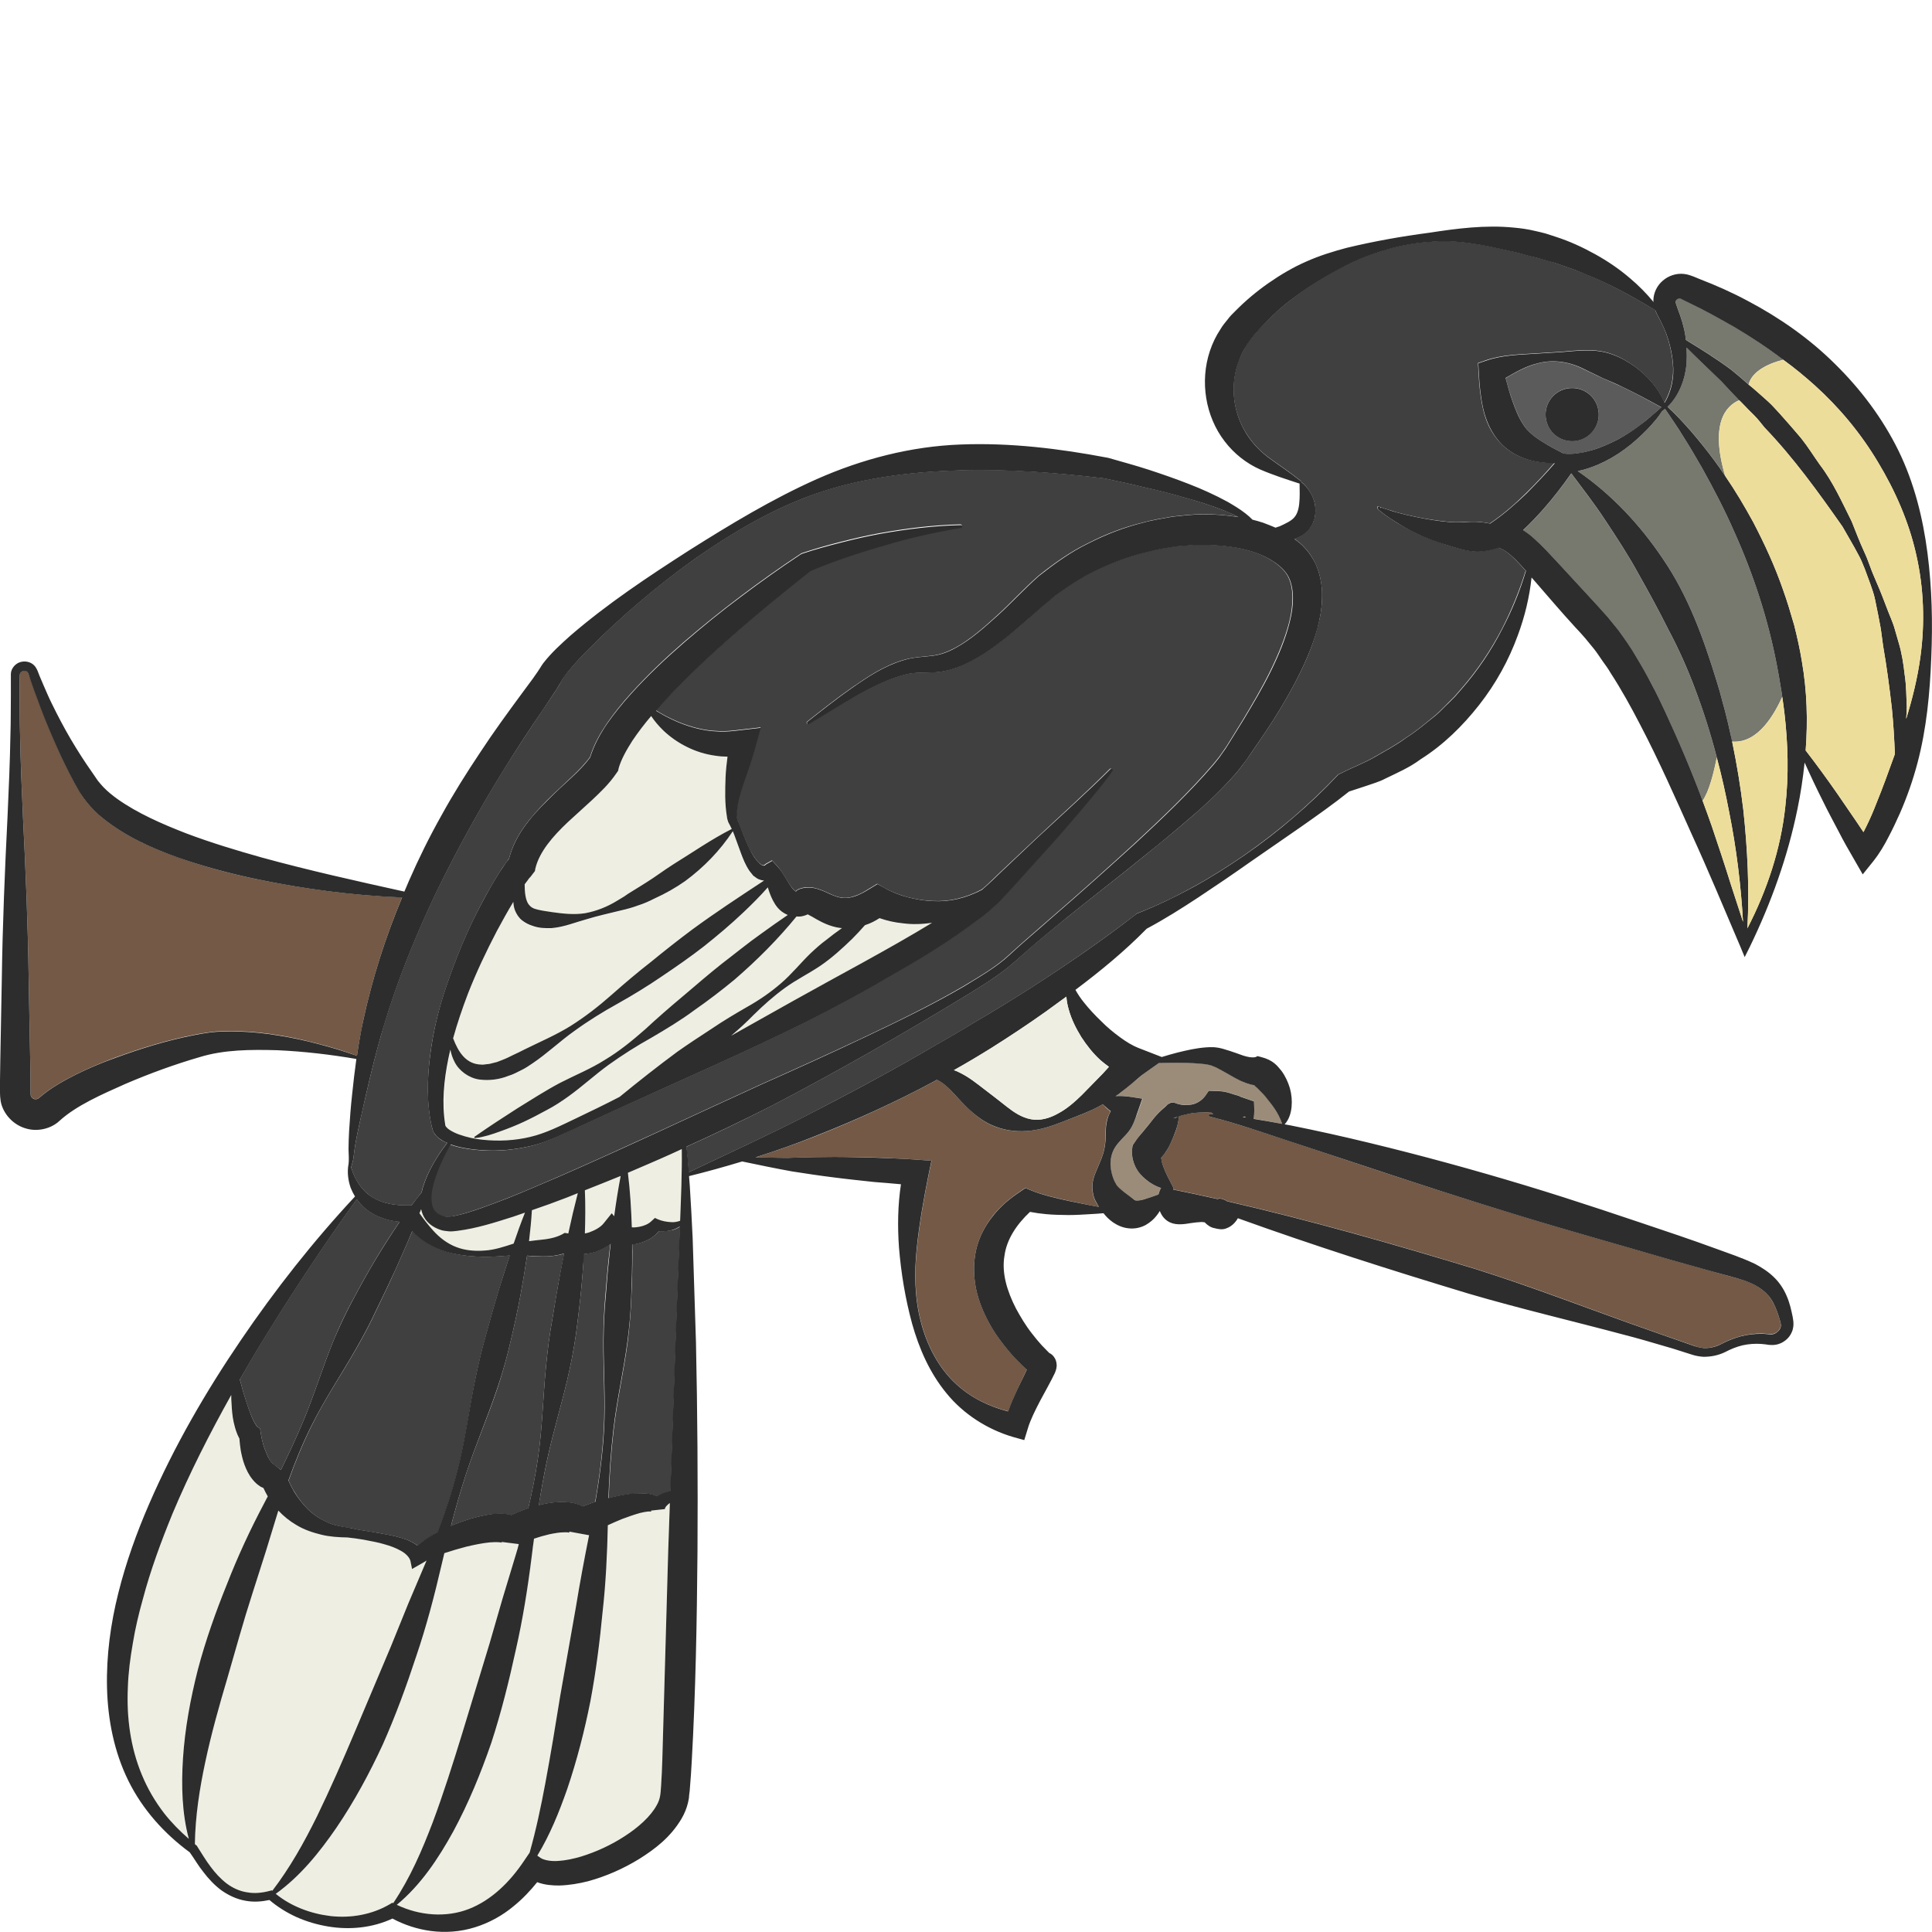<?xml version="1.0" encoding="utf-8"?>
<!-- Generator: Adobe Illustrator 24.1.2, SVG Export Plug-In . SVG Version: 6.00 Build 0)  -->
<svg version="1.1" id="Layer_1" xmlns="http://www.w3.org/2000/svg" xmlns:xlink="http://www.w3.org/1999/xlink" x="0px" y="0px"
	 viewBox="0 0 128 128" style="enable-background:new 0 0 128 128;" xml:space="preserve">
<style type="text/css">
	.st0{fill:#77786E;}
	.st1{fill:#5B5B5B;}
	.st2{fill:#735946;}
	.st3{fill:#EDBF7E;}
	.st4{fill:#9B8C79;}
	.st5{fill:#EEEEE2;}
	.st6{fill:#404040;}
	.st7{fill:#2D2D2D;}
	.st8{fill:#EDDD9A;}
</style>
<g>
	<path class="st0" d="M114.29,31.51c-0.23-0.35-0.48-0.7-0.73-1.04c-0.48-0.65-0.99-1.28-1.52-1.9c-0.26-0.3-0.54-0.6-0.81-0.89
		c-0.14-0.15-0.29-0.29-0.43-0.43l-0.22-0.21l-0.1-0.1c0.75-0.72,1.16-1.79,1.26-2.85c0.02-0.37,0.02-0.72,0-1.07
		c0.76,0.76,1.54,1.49,2.3,2.23c0.4,0.43,0.79,0.85,1.19,1.26C114.29,26.91,113.3,28.11,114.29,31.51z"/>
	<path class="st1" d="M105.52,29.81c0.58-0.17,1.14-0.43,1.69-0.71c0.55-0.29,1.07-0.64,1.57-1.02c0.25-0.19,0.48-0.41,0.73-0.6
		c0.19-0.17,0.37-0.34,0.56-0.49c-0.9-0.49-1.73-0.95-2.56-1.34c-0.44-0.21-0.88-0.39-1.32-0.59c-0.44-0.19-0.87-0.42-1.33-0.63
		c-0.91-0.46-1.99-0.62-2.98-0.35c-0.77,0.19-1.46,0.58-2.12,0.97c0.13,0.52,0.27,1.02,0.44,1.49c0.22,0.62,0.44,1.17,0.74,1.61
		c0.28,0.45,0.75,0.82,1.34,1.18c0.41,0.25,0.86,0.48,1.32,0.73l0.26,0.02c0.2,0.01,0.53-0.02,0.81-0.06
		C104.94,29.97,105.23,29.9,105.52,29.81z M102.41,27.66c-0.11-0.97,0.59-1.84,1.55-1.95c0.97-0.11,1.84,0.59,1.95,1.55
		c0.11,0.97-0.59,1.84-1.55,1.95C103.39,29.33,102.52,28.63,102.41,27.66z"/>
	<path class="st0" d="M117.95,45.35c0.05,0.27,0.09,0.55,0.13,0.82c-0.47,1.01-1.55,3.1-3.32,2.96h-0.01
		c-0.03-0.17-0.06-0.33-0.1-0.49c-0.1-0.48-0.22-0.96-0.34-1.44c-0.05-0.19-0.1-0.39-0.16-0.59c-0.13-0.51-0.27-1.02-0.43-1.52
		c-0.86-2.8-1.87-5.62-3.56-8.08c-1.51-2.25-3.4-4.27-5.63-5.8c0.48-0.09,0.91-0.25,1.35-0.43c0.62-0.27,1.21-0.61,1.75-1.01
		c0.54-0.39,1.03-0.84,1.49-1.31c0.23-0.23,0.44-0.48,0.65-0.73c0.12-0.15,0.23-0.31,0.34-0.48c0.07-0.05,0.13-0.11,0.2-0.16
		l0.08,0.11l0.17,0.25l0.33,0.49c0.23,0.33,0.44,0.67,0.65,1.01c0.43,0.67,0.82,1.35,1.22,2.04c0.77,1.38,1.5,2.78,2.13,4.22
		c1.29,2.86,2.26,5.85,2.84,8.9C117.81,44.52,117.88,44.93,117.95,45.35z"/>
	<path class="st2" d="M80.15,73.98c-0.05-0.01-0.08-0.06-0.07-0.12c0.01-0.04,0.05-0.07,0.1-0.07c0.07,0,0.14,0.01,0.22,0.01
		c-0.06-0.04-0.12-0.09-0.18-0.13c-0.08,0.01-0.17,0.02-0.25,0.02c-0.28,0.01-0.53,0-0.78,0.03c-0.24,0.03-0.48,0.07-0.72,0.13
		c-0.12,0.03-0.24,0.07-0.36,0.1c0,0.01,0,0.03,0,0.06l-0.03,0.18c-0.02,0.13-0.05,0.26-0.08,0.4c-0.06,0.27-0.17,0.52-0.28,0.78
		c-0.11,0.26-0.22,0.52-0.38,0.79c-0.11,0.18-0.24,0.37-0.41,0.55c0.01,0.15,0.05,0.34,0.13,0.54c0.15,0.44,0.4,0.9,0.68,1.44l0,0
		c0.02,0.04,0.01,0.08-0.02,0.11c0.98,0.2,1.96,0.41,2.94,0.63c0.06-0.02,0.11-0.04,0.17-0.03c0.14,0.01,0.27,0.06,0.43,0.15
		c0.02,0.01,0.03,0.02,0.05,0.03c5.57,1.28,11.04,2.84,16.49,4.5c3.4,1.07,6.73,2.34,10.08,3.55l2.52,0.89l1.26,0.44l0.63,0.22
		c0.19,0.07,0.38,0.11,0.57,0.12c0.39,0.03,0.79-0.07,1.15-0.25c0.38-0.21,0.84-0.4,1.3-0.52c0.46-0.12,0.93-0.19,1.41-0.18
		c0.22,0,0.53,0.05,0.64,0.04c0.15-0.01,0.29-0.07,0.4-0.16c0.11-0.09,0.18-0.22,0.21-0.34c0.01-0.06,0.02-0.13,0.01-0.19
		c-0.01-0.06-0.03-0.12-0.06-0.24c-0.13-0.42-0.26-0.82-0.45-1.16c-0.36-0.69-0.98-1.11-1.73-1.4c-0.73-0.26-1.65-0.47-2.49-0.72
		l-2.57-0.72c-3.41-1-6.84-1.95-10.24-2.99c-3.4-1.04-6.78-2.13-10.15-3.25l-5.06-1.68C83.55,75,81.87,74.4,80.15,73.98L80.15,73.98
		z"/>
	<path class="st3" d="M78.03,73.99c0.01,0,0.01-0.01,0.02-0.02c-0.1,0.03-0.2,0.06-0.31,0.09c0.07,0,0.14-0.01,0.2-0.03L78,74.01
		L78.03,73.99z"/>
	<path class="st2" d="M73.07,73.16c-0.23,0.13-0.47,0.26-0.71,0.37c-0.65,0.3-1.33,0.54-1.98,0.8c-0.65,0.25-1.35,0.5-2.1,0.58
		c-0.75,0.09-1.57,0.03-2.3-0.25c-0.74-0.26-1.33-0.74-1.84-1.23c-0.52-0.48-0.96-1.02-1.35-1.4c-0.21-0.19-0.45-0.37-0.71-0.49
		c-0.05,0.02-0.09,0.05-0.14,0.08c-2.55,1.37-5.18,2.58-7.87,3.64c-1.26,0.5-2.63,0.98-4.01,1.42c0.86,0,1.85,0.06,2.49,0.02
		c0.91-0.03,1.83-0.05,2.74-0.05c0.91-0.01,1.82,0.03,2.73,0.04c0.91,0.05,1.82,0.07,2.73,0.14l0.97,0.07l-0.2,0.97
		c-0.31,1.53-0.6,3.17-0.77,4.79c-0.17,1.63-0.15,3.3,0.26,4.88c0.4,1.58,1.18,3.09,2.35,4.16c0.98,0.91,2.18,1.48,3.44,1.8
		c0.18-0.51,0.39-0.97,0.6-1.44l0.47-0.99l0.16-0.34c-0.12-0.11-0.24-0.21-0.35-0.32c-0.28-0.27-0.55-0.55-0.8-0.85
		c-0.5-0.59-0.97-1.22-1.35-1.92c-0.38-0.7-0.7-1.46-0.87-2.28c-0.16-0.82-0.18-1.7,0.01-2.55c0.19-0.85,0.61-1.63,1.12-2.28
		c0.52-0.65,1.15-1.16,1.79-1.59l0.35-0.24l0.31,0.13c0.78,0.33,1.72,0.54,2.63,0.74l1.4,0.29l0.53,0.1l-0.03-0.04l-0.14-0.24
		c-0.2-0.34-0.25-0.67-0.27-0.98c-0.01-0.63,0.27-1.1,0.45-1.56c0.2-0.45,0.35-0.88,0.4-1.35c0.05-0.47,0-1,0.1-1.47
		c0.05-0.25,0.15-0.47,0.26-0.69c-0.1-0.08-0.21-0.16-0.31-0.26C73.21,73.3,73.14,73.23,73.07,73.16z"/>
	<path class="st3" d="M82.33,74.01c0.07,0.01,0.15,0.02,0.22,0.03c-0.04-0.03-0.07-0.05-0.11-0.08C82.41,73.98,82.37,74,82.33,74.01
		z"/>
	<path class="st0" d="M118.15,23.83c-0.82,0.2-2.07,0.7-2.3,1.64c-0.38-0.34-0.76-0.66-1.15-0.98c-0.97-0.72-1.99-1.36-3.01-1.98
		c-0.01-0.09-0.02-0.18-0.03-0.27c-0.09-0.61-0.29-1.23-0.5-1.77l-0.13-0.38c-0.02-0.08-0.02-0.1-0.01-0.13
		c0.01-0.06,0.06-0.13,0.13-0.16c0.2-0.07,0.08-0.06,0.76,0.26c1.02,0.48,1.99,1.03,2.96,1.58
		C116.01,22.31,117.1,23.03,118.15,23.83z"/>
	<path class="st4" d="M74.78,74.96c-0.27,0.35-0.65,0.67-0.9,1.05c-0.24,0.38-0.34,0.83-0.31,1.27c0.04,0.43,0.19,0.88,0.35,1.14
		c0.08,0.28,1.12,0.98,1.19,1.04c0.03,0.03,0.08,0.07,0.2,0.08c0.13,0,0.29-0.02,0.48-0.08c0.28-0.08,0.61-0.2,0.96-0.32
		c0.03-0.14,0.08-0.27,0.16-0.41c0.01-0.01,0.02-0.01,0.02-0.02c-0.36-0.12-0.71-0.31-1.03-0.57c-0.25-0.22-0.49-0.48-0.67-0.83
		c-0.18-0.35-0.3-0.83-0.2-1.35l0.02-0.11l0.28-0.39c0.07-0.09,0.21-0.26,0.35-0.44l0.46-0.56c0.16-0.2,0.31-0.41,0.5-0.61
		c0.09-0.1,0.19-0.2,0.3-0.3l0.17-0.16l0.11-0.1l0.09-0.08l0.03-0.03c0.02-0.02,0.05-0.04,0.07-0.05l0.04-0.02
		c0.02-0.01,0.01-0.01,0.07-0.04c0.08-0.03,0.17-0.04,0.25-0.03c-0.01,0-0.01,0-0.02-0.01l0.09,0.01c-0.02,0-0.05,0-0.07,0
		c0.19,0.08,0.42,0.14,0.64,0.16c0.23,0.02,0.45,0,0.67-0.06c0.21-0.06,0.41-0.18,0.58-0.33c0.16-0.15,0.29-0.33,0.37-0.47
		l0.05-0.08l0.67,0.02c0.33,0.01,0.6,0.09,0.85,0.17c0.25,0.09,0.5,0.13,0.58,0.2l0.9,0.31c0.01,0.08,0.01,0.17,0.01,0.27
		c0,0.09,0.02,0.19,0.01,0.29c0,0.19-0.01,0.39-0.04,0.6c0.63,0.1,1.26,0.22,1.89,0.34c0-0.01-0.01-0.01-0.01-0.02l0-0.01
		c-0.25-0.71-0.61-1.17-0.97-1.63c-0.18-0.23-0.38-0.43-0.55-0.61c-0.15-0.18-0.41-0.32-0.26-0.3l0.31,0.01
		c-0.55,0.02-0.96-0.16-1.28-0.31c-0.33-0.16-0.6-0.32-0.86-0.47c-0.26-0.15-0.51-0.29-0.75-0.41c-0.14-0.06-0.21-0.09-0.31-0.13
		c-0.11-0.03-0.24-0.06-0.38-0.08c-0.55-0.07-1.16-0.09-1.76-0.1c-0.44,0-0.89,0.01-1.34,0.02l-1.03,0.73
		c-0.18,0.13-0.46,0.39-0.72,0.6c-0.27,0.22-0.55,0.45-0.83,0.67c-0.1,0.07-0.2,0.14-0.3,0.21c0.02,0,0.04-0.01,0.06-0.01
		c0.32-0.02,0.63,0,0.94,0.05l0.79,0.12l-0.35,1C75.2,74.18,75.05,74.61,74.78,74.96z"/>
	<path class="st5" d="M52.01,65.46c-0.75,0.53-1.43,1.15-2.09,1.8c-0.47,0.48-0.97,0.93-1.48,1.37c1.39-0.78,2.78-1.57,4.17-2.34
		c3.05-1.71,6.18-3.35,9.14-5.14c-0.64,0.09-1.29,0.11-1.94,0.03c-0.52-0.06-1.02-0.16-1.54-0.34c-0.28,0.18-0.58,0.34-0.92,0.45
		c-0.01,0.01-0.03,0.01-0.05,0.01c-0.27,0.31-0.55,0.61-0.85,0.9c-0.66,0.64-1.34,1.27-2.1,1.79C53.59,64.5,52.75,64.92,52.01,65.46
		z"/>
	<path class="st5" d="M34.12,60.32c-0.08-0.19-0.1-0.38-0.11-0.57c-0.38,0.63-0.74,1.27-1.09,1.93c-0.7,1.34-1.35,2.71-1.9,4.12
		c-0.39,0.99-0.72,1.99-1,3c0.16,0.45,0.37,0.86,0.65,1.17c0.34,0.37,0.74,0.55,1.19,0.56c0.11,0.02,0.23-0.01,0.35-0.02
		c0.12-0.01,0.23-0.02,0.35-0.06l0.36-0.09l0.36-0.14c0.24-0.09,0.48-0.21,0.72-0.32c0.24-0.11,0.49-0.23,0.74-0.36
		c1.01-0.49,2.07-0.95,3.04-1.55c0.97-0.6,1.87-1.31,2.73-2.06c0.86-0.76,1.73-1.5,2.62-2.21c0.89-0.72,1.78-1.43,2.69-2.11
		c1.55-1.14,3.17-2.2,4.78-3.26c-0.1-0.01-0.21-0.03-0.3-0.07c-0.18-0.05-0.28-0.17-0.4-0.26c-0.09-0.1-0.19-0.2-0.26-0.3
		c-0.28-0.41-0.43-0.82-0.58-1.21l-0.42-1.18c-0.03-0.08-0.07-0.17-0.1-0.25c-0.85,1.28-1.92,2.39-3.15,3.3
		c-0.64,0.45-1.33,0.84-2.04,1.17c-0.35,0.18-0.71,0.34-1.09,0.46c-0.37,0.14-0.75,0.24-1.14,0.33c-0.76,0.19-1.52,0.35-2.26,0.58
		c-0.75,0.2-1.5,0.53-2.33,0.59c-0.42,0.02-0.84,0.01-1.28-0.15c-0.21-0.06-0.48-0.19-0.68-0.36C34.37,60.8,34.22,60.56,34.12,60.32
		z"/>
	<path class="st6" d="M85.78,45.27c-0.6,1.13-1.26,2.22-1.96,3.26l-1.06,1.55c-0.17,0.25-0.37,0.52-0.58,0.79
		c-0.2,0.28-0.42,0.5-0.64,0.75c-0.87,0.95-1.8,1.81-2.75,2.62c-0.95,0.82-1.91,1.61-2.88,2.39c-1.93,1.58-3.91,3.08-5.83,4.65
		c-0.96,0.78-1.91,1.58-2.83,2.41c-0.96,0.86-2.03,1.51-3.09,2.17c-4.26,2.6-8.58,5.07-13,7.38c-1.87,0.96-3.77,1.87-5.69,2.74
		c0.07,0.57,0.12,1.13,0.15,1.69c2.53-1.21,5.38-2.5,7.83-3.77c2.53-1.31,5.04-2.63,7.5-4.05c1.22-0.72,2.47-1.4,3.67-2.15
		c1.23-0.71,2.43-1.46,3.63-2.22c2.38-1.53,4.74-3.15,6.95-4.86l0.11-0.09l0.04-0.02c1.24-0.48,2.47-1.07,3.65-1.72
		c1.19-0.65,2.34-1.38,3.46-2.15c1.11-0.78,2.19-1.61,3.22-2.49c1.03-0.89,2.02-1.83,2.93-2.79l0.04-0.04l0.2-0.1
		c0.74-0.38,1.51-0.66,2.21-1.07c0.71-0.41,1.42-0.79,2.08-1.27c0.69-0.43,1.3-0.96,1.93-1.47c0.31-0.26,0.58-0.56,0.87-0.84
		l0.43-0.43l0.4-0.46c1.07-1.22,2-2.58,2.76-4.06c0.62-1.21,1.14-2.49,1.55-3.81c-0.24-0.27-0.49-0.54-0.73-0.78
		c-0.38-0.38-0.69-0.61-1.09-0.76c-0.31,0.11-0.62,0.18-0.94,0.23c-0.89,0.14-1.76-0.19-2.58-0.44c-0.83-0.25-1.62-0.57-2.37-0.96
		c-0.37-0.2-0.74-0.41-1.09-0.64c-0.18-0.11-0.35-0.23-0.52-0.35l-0.25-0.19l-0.12-0.1l-0.06-0.05c-0.03-0.02-0.1-0.11-0.09-0.16
		c0.01-0.05,0.06-0.08,0.11-0.07c0.05,0.01,0.08,0.06,0.07,0.11c0.04-0.01,0.02-0.07,0.03-0.06l0.07,0.03l0.14,0.05l0.29,0.09
		c0.19,0.06,0.38,0.12,0.58,0.18c0.39,0.11,0.78,0.2,1.17,0.28c0.78,0.17,1.56,0.28,2.33,0.36c0.39,0.03,0.77,0.02,1.15-0.01
		c0.38-0.02,0.75-0.02,1.12,0.04c0.14,0.02,0.27,0.04,0.41,0.07l0.05-0.04c0.82-0.55,1.62-1.25,2.37-1.99
		c0.64-0.63,1.26-1.3,1.85-1.98c-0.39,0-0.79-0.03-1.2-0.1c-0.79-0.14-1.67-0.49-2.33-1.18c-0.67-0.68-1.03-1.53-1.2-2.32
		c-0.18-0.8-0.25-1.57-0.29-2.33l-0.04-0.69l0.52-0.18c1.07-0.37,2.23-0.39,3.32-0.46l1.63-0.1c0.55-0.04,1.11-0.11,1.69-0.11
		c0.58-0.01,1.16,0.06,1.71,0.26c0.54,0.19,1.05,0.49,1.51,0.82c0.84,0.62,1.56,1.42,1.96,2.4c0.48-0.79,0.65-1.73,0.57-2.61
		c-0.05-0.52-0.16-1.07-0.31-1.57c-0.15-0.51-0.36-0.97-0.63-1.47c-0.07-0.13-0.14-0.26-0.2-0.41c-0.01-0.02-0.01-0.05-0.02-0.07
		c-1.57-0.95-3.04-1.76-4.64-2.4c-0.41-0.16-0.81-0.33-1.23-0.46c-0.41-0.15-0.82-0.3-1.24-0.41c-0.42-0.13-0.83-0.24-1.26-0.34
		c-0.42-0.11-0.84-0.24-1.27-0.32c-1.69-0.4-3.48-0.78-5.28-0.61c-1.8,0.11-3.56,0.62-5.18,1.37c-1.61,0.78-3.1,1.7-4.44,2.79
		c-0.66,0.55-1.28,1.14-1.85,1.78c-0.14,0.16-0.28,0.32-0.39,0.47c-0.12,0.15-0.24,0.3-0.32,0.47c-0.2,0.32-0.37,0.66-0.5,1.01
		c-0.54,1.41-0.45,3.08,0.31,4.49c0.38,0.7,0.91,1.34,1.58,1.85c0.7,0.52,1.5,1.04,2.21,1.61c0.02,0.02,0.03,0.04,0.04,0.07
		c0.4,0.32,0.68,0.76,0.85,1.27c0.09,0.29,0.11,0.61,0.07,0.95c-0.02,0.17-0.1,0.34-0.15,0.51c-0.08,0.16-0.19,0.31-0.3,0.46
		c-0.27,0.3-0.59,0.48-0.92,0.58c0.24,0.19,0.48,0.36,0.7,0.62c0.28,0.29,0.5,0.65,0.68,1.01c0.35,0.74,0.46,1.52,0.45,2.25
		c-0.01,0.73-0.14,1.42-0.32,2.07C86.92,42.96,86.37,44.14,85.78,45.27z"/>
	<path class="st2" d="M1.33,48.7c0.03,1.79,0.11,3.59,0.19,5.38c0.18,3.59,0.33,7.17,0.38,10.76L2,70.22l0.02,1.34l0,0.67
		c0,0.29,0.01,0.3,0.02,0.36c0.03,0.09,0.12,0.18,0.24,0.22c0.12,0.02,0.21,0.01,0.31-0.08c0.78-0.68,1.65-1.15,2.48-1.57
		c0.84-0.41,1.69-0.77,2.55-1.09c1.73-0.63,3.47-1.17,5.29-1.52c0.45-0.09,0.92-0.16,1.41-0.21c0.47-0.02,0.94-0.04,1.41-0.02
		c0.93,0.02,1.85,0.12,2.75,0.27c0.9,0.14,1.79,0.35,2.67,0.58c0.85,0.22,1.68,0.47,2.5,0.78c0.11-0.76,0.25-1.52,0.4-2.27
		c0.6-2.81,1.48-5.57,2.59-8.23c-3.23-0.12-6.44-0.55-9.62-1.2c-1.77-0.37-3.54-0.84-5.27-1.46c-1.73-0.62-3.45-1.38-4.96-2.61
		c-0.38-0.31-0.73-0.66-1.05-1.05c-0.16-0.2-0.31-0.41-0.44-0.63l-0.34-0.6c-0.44-0.81-0.84-1.63-1.21-2.46
		c-0.37-0.83-0.71-1.67-1.03-2.52l-0.47-1.27l-0.22-0.64L1.9,44.69c-0.04-0.11-0.05-0.13-0.09-0.18c-0.06-0.08-0.19-0.1-0.3-0.06
		c-0.11,0.04-0.19,0.12-0.2,0.25c-0.01,0.39-0.02,0.88-0.01,1.32C1.31,46.91,1.3,47.81,1.33,48.7z"/>
	<path class="st6" d="M24.22,72.65c-0.18,0.78-0.36,1.56-0.52,2.34c-0.08,0.39-0.16,0.78-0.21,1.17l-0.08,0.6
		c-0.03,0.2-0.09,0.4-0.15,0.58c0.25,0.85,0.74,1.57,1.4,1.98c0.7,0.43,1.57,0.56,2.45,0.54l0.15,0c0.22-0.29,0.44-0.57,0.67-0.86
		c0.02-0.11,0.05-0.22,0.08-0.33c0.35-1.11,0.94-2.06,1.61-2.95c-0.09-0.04-0.19-0.08-0.28-0.13c-0.14-0.08-0.29-0.18-0.42-0.32
		c-0.07-0.08-0.14-0.16-0.19-0.25c-0.05-0.11-0.09-0.23-0.12-0.36l0.01,0.04c-0.36-1.59-0.32-3.22-0.12-4.8
		c0.2-1.58,0.58-3.13,1.1-4.62c0.51-1.5,1.09-2.96,1.78-4.38c0.35-0.71,0.71-1.41,1.11-2.1c0.2-0.35,0.4-0.69,0.62-1.03
		c0.1-0.17,0.23-0.35,0.35-0.52c0.07-0.09,0.11-0.16,0.2-0.28c0.02-0.02,0.04-0.04,0.06-0.07c0.2-0.78,0.56-1.48,0.98-2.08
		c0.47-0.67,1.01-1.25,1.54-1.79c0.54-0.54,1.09-1.03,1.6-1.52c0.48-0.45,0.94-0.92,1.25-1.36c0.27-0.86,0.68-1.57,1.12-2.22
		c0.49-0.71,1.02-1.36,1.57-1.97c1.11-1.23,2.29-2.35,3.51-3.41c1.23-1.06,2.48-2.07,3.77-3.04c1.29-0.97,2.59-1.9,3.94-2.79
		l0.09-0.06l0.05-0.02c0.87-0.29,1.72-0.53,2.59-0.75c0.86-0.22,1.73-0.42,2.61-0.58c1.75-0.31,3.52-0.53,5.29-0.57
		c0.05,0,0.1,0.04,0.1,0.09c0,0.05-0.03,0.09-0.08,0.1c-0.87,0.16-1.73,0.32-2.58,0.52c-0.85,0.19-1.7,0.42-2.54,0.67
		c-0.84,0.25-1.68,0.5-2.5,0.78c-0.79,0.27-1.59,0.57-2.34,0.89c-2.46,1.95-4.89,3.97-7.17,6.11c-1.07,1.02-2.12,2.06-3.08,3.15
		c0.34,0.21,0.67,0.4,1.02,0.56c0.51,0.25,1.03,0.44,1.54,0.58c0.52,0.14,1.04,0.23,1.55,0.24c0.52,0.04,1.03-0.03,1.54-0.09
		l1.3-0.15l-0.33,1.21c-0.21,0.78-0.48,1.54-0.75,2.31c-0.25,0.76-0.53,1.56-0.52,2.3c0,0.09,0.02,0.17,0.03,0.24l0.03,0.09
		l0.07,0.15c0.09,0.21,0.17,0.41,0.24,0.6c0.16,0.38,0.29,0.77,0.48,1.13c0.18,0.35,0.39,0.7,0.63,0.93
		c0.06,0.06,0.12,0.09,0.18,0.14c0.05,0,0.11,0.06,0.14,0.03c0.06,0.01,0.09-0.06,0.16-0.1l0.4-0.22l0.32,0.35
		c0.29,0.32,0.43,0.59,0.59,0.84c0.15,0.24,0.29,0.48,0.43,0.65c0.14,0.17,0.28,0.26,0.26,0.21c-0.04-0.04-0.04-0.03,0.1-0.11
		l0.06-0.04l0.09-0.03c0.48-0.17,0.93-0.07,1.23,0.03c0.29,0.1,0.51,0.2,0.7,0.29c0.38,0.18,0.66,0.27,0.93,0.29
		c0.26,0.02,0.51-0.02,0.8-0.13c0.29-0.09,0.6-0.27,0.9-0.46l0.56-0.34l0.48,0.28c0.42,0.24,0.96,0.45,1.5,0.6
		c0.55,0.14,1.12,0.24,1.69,0.26c1.08,0.06,2.17-0.19,3.23-0.75c0.04-0.03,0.08-0.06,0.12-0.09c0.4-0.34,0.79-0.75,1.19-1.12
		l2.4-2.26c1.6-1.5,3.25-2.97,4.79-4.52l0,0c0.04-0.04,0.1-0.04,0.13,0c0.03,0.03,0.04,0.09,0.01,0.12
		c-0.63,0.92-1.35,1.75-2.07,2.59c-0.72,0.84-1.43,1.68-2.17,2.5l-2.21,2.45c-0.38,0.4-0.73,0.81-1.13,1.21
		c-0.43,0.41-0.87,0.82-1.33,1.13c-1.81,1.35-3.69,2.51-5.61,3.62c-1.91,1.12-3.84,2.17-5.81,3.16c-3.95,1.96-7.98,3.73-11.99,5.54
		l-3,1.38c-1.01,0.43-1.98,0.97-3.1,1.26c-1.1,0.26-2.24,0.39-3.37,0.3c-0.57-0.04-1.14-0.11-1.71-0.27
		c-0.11-0.03-0.23-0.07-0.34-0.11c-0.53,0.96-1.01,1.97-1.22,3c-0.11,0.56-0.08,1.16,0.21,1.45c0.14,0.15,0.34,0.25,0.57,0.31
		c0.13,0.04,0.23,0.03,0.33,0.03c0.09,0.01,0.26-0.04,0.38-0.06c0.55-0.11,1.13-0.3,1.71-0.5c0.57-0.2,1.15-0.42,1.72-0.64
		c1.14-0.45,2.27-0.94,3.41-1.43c4.53-1.98,9-4.1,13.51-6.16c2.26-1.01,4.52-2.03,6.76-3.09c2.24-1.06,4.47-2.14,6.61-3.39
		c1.05-0.64,2.14-1.25,3.02-2.07c0.92-0.85,1.87-1.65,2.8-2.47c1.88-1.62,3.73-3.28,5.56-4.95c1.81-1.68,3.62-3.4,5.18-5.22
		c0.18-0.23,0.39-0.46,0.54-0.69c0.16-0.23,0.33-0.46,0.49-0.73l0.97-1.57c0.63-1.05,1.25-2.1,1.78-3.18
		c0.53-1.08,0.99-2.18,1.27-3.28c0.27-1.09,0.31-2.21-0.08-2.98c-0.37-0.72-1.31-1.32-2.33-1.66c-1.04-0.34-2.19-0.46-3.34-0.46
		c-0.58-0.02-1.16,0.05-1.74,0.09c-0.58,0.1-1.16,0.16-1.72,0.32c-1.15,0.25-2.25,0.66-3.32,1.14c-1.08,0.47-2.06,1.13-3.01,1.81
		c-0.45,0.39-0.89,0.72-1.36,1.17c-0.46,0.43-0.94,0.84-1.43,1.25c-0.98,0.8-2,1.59-3.24,2.16c-0.61,0.28-1.32,0.48-2,0.51
		c-0.68,0.03-1.23-0.01-1.78,0.12c-1.11,0.25-2.22,0.81-3.29,1.4c-1.07,0.6-2.12,1.27-3.2,1.9c-0.05,0.03-0.1,0.01-0.13-0.03
		c-0.02-0.04-0.01-0.09,0.02-0.12c0.98-0.77,1.95-1.54,2.98-2.26c1.03-0.71,2.09-1.43,3.39-1.82c0.66-0.2,1.36-0.22,1.91-0.29
		c0.56-0.07,1.05-0.26,1.55-0.53c0.99-0.54,1.91-1.36,2.8-2.17c0.9-0.82,1.7-1.71,2.71-2.6c1.02-0.81,2.09-1.58,3.27-2.15
		c1.16-0.6,2.39-1.07,3.67-1.38c0.63-0.18,1.28-0.27,1.93-0.39c0.66-0.07,1.31-0.15,1.98-0.15c0.79-0.01,1.58,0.05,2.37,0.18
		c-0.32-0.17-0.65-0.32-0.99-0.45c-0.85-0.33-1.72-0.61-2.6-0.85c-0.88-0.26-1.77-0.48-2.67-0.68c-0.88-0.22-1.77-0.4-2.65-0.59
		c-3.16-0.37-6.31-0.62-9.43-0.53c-3.12,0.09-6.25,0.44-9.26,1.42c-3,0.99-5.8,2.63-8.4,4.45c-2.6,1.85-5.03,3.95-7.24,6.19
		c-0.54,0.56-1.09,1.15-1.48,1.7c-0.05,0.07-0.09,0.13-0.11,0.19l-0.16,0.29c-0.11,0.19-0.23,0.37-0.34,0.54l-0.68,1.01
		c-0.9,1.32-1.77,2.65-2.61,3.99c-1.67,2.69-3.19,5.47-4.57,8.3c-1.35,2.85-2.54,5.78-3.44,8.81
		C24.95,69.55,24.58,71.08,24.22,72.65z"/>
	<path class="st5" d="M29.79,74.86c0.19,0.12,0.41,0.23,0.65,0.31c0.48,0.17,1,0.29,1.53,0.33c1.05,0.11,2.14,0.06,3.17-0.18
		c1.02-0.25,2-0.75,3-1.21c0.98-0.47,1.96-0.94,2.92-1.45c1.27-1.04,2.53-2.04,3.84-2.99c0.74-0.52,1.5-1.02,2.27-1.52
		c0.75-0.51,1.54-0.98,2.34-1.44c0.8-0.46,1.56-0.97,2.25-1.57c0.69-0.6,1.28-1.33,1.94-1.97c0.33-0.32,0.67-0.62,1.04-0.9
		c0.34-0.27,0.69-0.54,1.05-0.79c-0.06-0.01-0.12-0.01-0.18-0.02c-0.6-0.1-1.12-0.35-1.51-0.58c-0.19-0.11-0.37-0.21-0.48-0.26
		c-0.11-0.05-0.1-0.03-0.04-0.07l0.15-0.07c-0.21,0.09-0.4,0.19-0.68,0.22c-0.08,0.01-0.18,0.01-0.27,0.01
		c-1.24,1.52-2.62,2.9-4.09,4.17c-0.86,0.72-1.75,1.4-2.68,2.04c-0.9,0.67-1.87,1.25-2.84,1.82c-0.98,0.55-1.93,1.15-2.84,1.8
		c-0.91,0.66-1.74,1.43-2.65,2.09c-0.46,0.32-0.93,0.63-1.43,0.9c-0.49,0.28-0.99,0.54-1.51,0.77c-0.51,0.24-1.03,0.46-1.57,0.65
		c-0.27,0.1-0.54,0.19-0.81,0.26c-0.29,0.08-0.52,0.15-0.88,0.18c-0.03,0-0.05-0.02-0.05-0.04c0-0.02,0.01-0.03,0.02-0.04l0.06-0.04
		c0.87-0.61,1.84-1.24,2.76-1.83c0.94-0.59,1.87-1.19,2.85-1.7c0.98-0.51,2.04-0.94,2.98-1.53c0.95-0.58,1.82-1.28,2.66-2.02
		c0.82-0.76,1.66-1.49,2.51-2.21c0.85-0.71,1.69-1.44,2.55-2.14c0.89-0.67,1.74-1.38,2.66-2.02c0.56-0.41,1.13-0.82,1.72-1.21
		c-0.01,0-0.01,0-0.02,0c-0.56-0.25-0.8-0.65-0.96-0.96c-0.16-0.31-0.26-0.6-0.34-0.87c-0.51,0.58-1.05,1.12-1.6,1.65
		c-0.84,0.79-1.71,1.53-2.61,2.25c-0.9,0.7-1.85,1.36-2.8,2c-0.94,0.65-1.93,1.25-2.93,1.81c-1,0.57-1.98,1.16-2.9,1.84
		c-0.93,0.66-1.77,1.47-2.74,2.12c-0.24,0.16-0.48,0.33-0.76,0.46c-0.27,0.14-0.54,0.28-0.84,0.37c-0.57,0.23-1.24,0.33-1.92,0.24
		c-0.69-0.09-1.34-0.57-1.63-1.16c-0.14-0.26-0.23-0.54-0.28-0.82c-0.04,0.19-0.09,0.38-0.13,0.57c-0.3,1.46-0.45,2.96-0.21,4.41
		l0.01,0.04h0C29.48,74.57,29.61,74.75,29.79,74.86z"/>
	<path class="st5" d="M48.2,50.13c-0.27,0-0.53-0.02-0.8-0.06c-0.66-0.09-1.3-0.29-1.89-0.58c-0.59-0.29-1.12-0.66-1.58-1.1
		c-0.3-0.29-0.57-0.61-0.8-0.95c-0.45,0.53-0.87,1.07-1.24,1.63c-0.4,0.61-0.75,1.25-0.91,1.82l-0.05,0.18l-0.08,0.13
		c-0.51,0.75-1.08,1.28-1.63,1.8l-1.6,1.46c-1.01,0.95-1.9,1.98-2.16,3.09l-0.04,0.16l-0.26,0.34c-0.03,0.04-0.06,0.08-0.1,0.11
		c-0.03,0.03-0.1,0.13-0.14,0.19c-0.06,0.08-0.12,0.16-0.17,0.24c-0.01,0.52,0.04,1.01,0.25,1.31c0.15,0.2,0.3,0.29,0.59,0.37
		c0.28,0.07,0.63,0.11,0.98,0.17c0.7,0.1,1.47,0.19,2.21,0.07c0.74-0.14,1.45-0.42,2.09-0.82l0.49-0.29
		c0.16-0.11,0.31-0.21,0.47-0.31c0.32-0.19,0.64-0.38,0.95-0.59c0.63-0.39,1.23-0.84,1.85-1.24c1.25-0.78,2.46-1.62,3.84-2.34
		c-0.02-0.04-0.04-0.09-0.06-0.13l-0.07-0.12l-0.09-0.19c-0.04-0.12-0.08-0.24-0.1-0.36c-0.14-0.91-0.12-1.76-0.09-2.62
		C48.09,51.03,48.14,50.58,48.2,50.13z"/>
	<path class="st0" d="M113.74,50.19c-0.19,0.97-0.5,2.24-0.94,2.86c-0.74-1.98-1.57-3.94-2.47-5.87c-0.29-0.62-0.58-1.24-0.91-1.84
		c-0.31-0.62-0.66-1.22-1.02-1.82c-0.34-0.6-0.76-1.18-1.17-1.75l-0.69-0.85c-0.23-0.27-0.46-0.5-0.68-0.76l-2.74-2.97
		c-0.46-0.49-0.92-1-1.47-1.49c-0.21-0.2-0.47-0.39-0.74-0.57c0.48-0.45,0.93-0.92,1.36-1.41c0.66-0.75,1.26-1.53,1.83-2.35
		c0.77,1.03,1.54,2.02,2.23,3.07c0.78,1.18,1.55,2.35,2.22,3.58c0.69,1.22,1.36,2.45,1.99,3.71c0.66,1.24,1.24,2.53,1.74,3.86
		C112.85,47.08,113.34,48.62,113.74,50.19z"/>
	<path class="st6" d="M38.59,84.47c-0.08,1.05-0.2,2.1-0.33,3.14c-0.12,1.05-0.3,2.08-0.52,3.11c-0.44,2.06-1.09,4.08-1.52,6.14
		c-0.2,0.95-0.37,1.91-0.53,2.87c0.09-0.02,0.18-0.05,0.27-0.07c0.45-0.09,0.91-0.16,1.43-0.14c0.26,0.01,0.54,0.03,0.87,0.14
		c0.1,0.03,0.22,0.08,0.34,0.15c0.03-0.01,0.06-0.02,0.09-0.04c0.23-0.09,0.46-0.17,0.68-0.25c0.02-0.01,0.04-0.01,0.06-0.02
		c0.28-1.58,0.48-3.17,0.57-4.76c0.11-1.98-0.04-3.99-0.03-5.98c0.01-0.99,0.05-1.98,0.14-2.97c0.08-0.99,0.16-1.98,0.28-2.97
		c0.02-0.14,0.03-0.28,0.05-0.41c-0.31,0.24-0.66,0.42-1.02,0.53c-0.24,0.07-0.49,0.12-0.76,0.15
		C38.66,83.55,38.63,84.01,38.59,84.47z"/>
	<path class="st5" d="M39.03,81.65c0.39-0.14,0.77-0.35,0.97-0.61l0.53-0.67l0.15,0.2c0.12-0.89,0.26-1.78,0.43-2.67
		c-0.79,0.33-1.58,0.64-2.37,0.96c0.04,0.96,0.04,1.91,0,2.86C38.84,81.71,38.94,81.68,39.03,81.65z"/>
	<path class="st6" d="M16.3,92.82c0.11,0.36,0.24,0.71,0.37,1.03c0.12,0.31,0.33,0.65,0.41,0.7l0.15,0.09l0.06,0.39
		c0.03,0.2,0.09,0.46,0.16,0.7c0.07,0.24,0.17,0.47,0.26,0.69c0.09,0.21,0.21,0.39,0.31,0.51c0.11,0.12,0.14,0.09,0.11,0.09
		l0.48,0.37c0.51-1.04,1-2.09,1.45-3.16c0.77-1.81,1.33-3.72,2.09-5.54c0.38-0.91,0.8-1.8,1.28-2.67c0.46-0.87,0.94-1.73,1.45-2.58
		c0.51-0.85,1.04-1.68,1.6-2.5c-0.31-0.03-0.61-0.08-0.92-0.17c-0.51-0.16-1.02-0.4-1.43-0.77c-0.19-0.16-0.35-0.35-0.49-0.55
		c-2.36,3.25-4.56,6.6-6.63,10.01c-0.38,0.64-0.75,1.28-1.12,1.93c0.03,0.11,0.06,0.22,0.09,0.33C16.07,92.1,16.19,92.46,16.3,92.82
		z"/>
	<path class="st6" d="M34.49,85.77c-0.19,1.02-0.41,2.04-0.65,3.05c-0.23,1.01-0.51,2.01-0.83,3c-0.65,1.98-1.5,3.89-2.14,5.86
		c-0.37,1.13-0.69,2.27-0.99,3.42c0.17-0.07,0.34-0.15,0.51-0.21c0.56-0.21,1.13-0.38,1.76-0.5c0.31-0.06,0.64-0.1,1.01-0.1
		c0.19,0,0.39,0.02,0.63,0.07c0.03,0.01,0.06,0.02,0.09,0.03c0.27-0.14,0.53-0.24,0.8-0.35c0.11-0.04,0.21-0.07,0.32-0.11
		c0.25-1.05,0.46-2.11,0.62-3.18c0.32-2.07,0.35-4.19,0.56-6.27c0.1-1.04,0.23-2.08,0.42-3.11c0.17-1.03,0.34-2.06,0.54-3.09
		c0.08-0.41,0.16-0.82,0.24-1.22c-0.48,0.14-0.97,0.19-1.41,0.19c-0.37,0-0.71-0.02-1.05-0.05C34.79,84.05,34.65,84.91,34.49,85.77z
		"/>
	<path class="st5" d="M35.24,80.18c-0.05,0.68-0.11,1.36-0.2,2.04c0.3-0.04,0.59-0.06,0.86-0.09c0.58-0.06,1.08-0.19,1.5-0.46
		l0.24,0.04c0.19-0.89,0.4-1.78,0.63-2.67c-0.25,0.1-0.5,0.2-0.75,0.3C36.78,79.64,36.01,79.92,35.24,80.18z"/>
	<path class="st3" d="M69.33,89.57C69.33,89.57,69.32,89.57,69.33,89.57c0,0,0.01,0,0.02,0.01C69.34,89.57,69.34,89.57,69.33,89.57z
		"/>
	<path class="st5" d="M30.28,81.55c-0.18,0.01-0.32,0.05-0.54,0.03c-0.21-0.01-0.42-0.04-0.59-0.11c-0.35-0.12-0.72-0.34-0.96-0.68
		c-0.15-0.21-0.24-0.44-0.29-0.68c-0.04,0.09-0.07,0.18-0.11,0.27c0.3,0.42,0.59,0.81,0.93,1.17c0.41,0.45,0.91,0.84,1.51,1.06
		c0.59,0.24,1.25,0.28,1.89,0.23c0.64-0.04,1.27-0.25,1.88-0.45l0.03-0.01c0.23-0.69,0.49-1.37,0.75-2.05
		c-0.26,0.09-0.52,0.18-0.78,0.27C32.8,80.99,31.62,81.38,30.28,81.55z"/>
	<path class="st3" d="M69.08,89.54c-0.01,0-0.02,0-0.03,0c0.01,0,0.03,0,0.05,0C69.09,89.54,69.09,89.54,69.08,89.54z"/>
	<path class="st3" d="M69.11,91.33c-0.09,0-0.18-0.01-0.26-0.03c0,0,0,0,0,0C69.03,91.35,69.31,91.31,69.11,91.33z"/>
	<path class="st5" d="M23.5,114.75l2.39-5.67l1.16-2.86l1.21-2.85c-0.07,0.04-0.12,0.07-0.14,0.08l-0.81,0.47l-0.12-0.54
		c-0.04-0.2-0.28-0.47-0.62-0.65c-0.33-0.19-0.71-0.33-1.11-0.44c-0.39-0.12-0.8-0.19-1.22-0.27c-0.4-0.07-0.81-0.13-1.23-0.18
		c-0.57-0.01-1.14-0.04-1.72-0.18c-0.57-0.14-1.16-0.33-1.69-0.66c-0.43-0.25-0.82-0.58-1.17-0.94l-0.83,2.72l-0.89,2.79
		c-0.6,1.85-1.11,3.73-1.65,5.58c-0.55,1.85-1.07,3.71-1.47,5.59c-0.38,1.78-0.66,3.58-0.69,5.44c0.03,0.02,0.06,0.05,0.09,0.07
		l0.05,0.04l0.02,0.03c0.31,0.48,0.57,0.93,0.89,1.35c0.31,0.42,0.66,0.8,1.06,1.11c0.4,0.3,0.86,0.52,1.35,0.6
		c0.49,0.08,1,0.04,1.49-0.09l0.15-0.04l0.03,0.03c1.19-1.54,2.11-3.22,2.96-4.93C21.89,118.51,22.7,116.64,23.5,114.75z"/>
	<path class="st5" d="M44.06,99.97l-0.92,0.1c0.04,0.09-0.03,0.05-0.2,0.06c-0.16,0.01-0.35,0.05-0.54,0.1
		c-0.39,0.11-0.79,0.24-1.19,0.4c-0.32,0.13-0.63,0.27-0.94,0.41c-0.03,1.9-0.13,3.8-0.33,5.69c-0.19,1.99-0.44,3.98-0.81,5.95
		c-0.39,1.97-0.89,3.92-1.54,5.84c-0.53,1.51-1.14,3.03-1.98,4.41l0.23,0.16c0.22,0.15,0.68,0.23,1.16,0.19
		c0.49-0.03,1-0.14,1.5-0.29c1.01-0.3,2.01-0.77,2.9-1.35c0.88-0.58,1.71-1.3,2.13-2.08c0.22-0.4,0.24-0.67,0.28-1.28
		c0.03-0.55,0.05-1.13,0.07-1.7l0.39-13.82l0.11-3.21c-0.06,0.04-0.12,0.09-0.17,0.13C44.09,99.82,44.03,99.95,44.06,99.97z"/>
	<path class="st5" d="M37.12,112.33l1.03-5.83c0.26-1.6,0.56-3.2,0.88-4.8c-0.01,0-0.01,0.01-0.02,0.01l-1.31-0.24
		c0.02,0.08,0.09,0.07-0.01,0.07c-0.06-0.01-0.19-0.02-0.33-0.02c-0.28,0.01-0.63,0.06-0.97,0.14c-0.34,0.08-0.68,0.17-1.02,0.28
		c-0.05,0.38-0.1,0.77-0.15,1.15c-0.26,2.1-0.58,4.18-1.05,6.24c-0.45,2.07-0.96,4.12-1.62,6.14c-0.69,2.01-1.5,3.99-2.52,5.88
		c-0.98,1.78-2.14,3.55-3.73,4.86c1.49,0.72,3.26,0.86,4.75,0.28c1.52-0.58,2.74-1.8,3.68-3.2l0.36-0.54
		c0.44-1.52,0.76-3.05,1.05-4.6C36.49,116.21,36.81,114.27,37.12,112.33z"/>
	<path class="st6" d="M43.97,81.57c-0.11,0-0.21,0.01-0.32,0c-0.18,0.22-0.4,0.39-0.62,0.52c-0.29,0.16-0.6,0.27-0.92,0.33
		c-0.07,0.01-0.15,0.01-0.22,0.02c0,0.15,0.01,0.3,0.01,0.46c0,1-0.02,1.99-0.07,2.99c-0.03,1-0.12,1.99-0.24,2.98
		c-0.26,1.98-0.72,3.94-0.94,5.92c-0.17,1.48-0.27,2.97-0.32,4.47c0.15-0.04,0.3-0.08,0.46-0.11c0.47-0.1,0.95-0.18,1.46-0.2
		c0.26-0.01,0.52-0.01,0.81,0.04c0.15,0.03,0.3,0.06,0.48,0.15c0.01,0,0.02,0.01,0.03,0.02c0.07-0.05,0.14-0.09,0.21-0.13
		c0.22-0.11,0.44-0.17,0.65-0.22l0.34-9.84l0.26-6.92c0.01-0.26,0.02-0.52,0.03-0.78c-0.15,0.09-0.31,0.17-0.48,0.22
		C44.37,81.53,44.17,81.56,43.97,81.57z"/>
	<path class="st5" d="M30.62,114.84l1.81-5.96l0.86-3.01l0.91-3.01c0.06-0.19,0.11-0.39,0.17-0.58l-1.18-0.16
		c0.04,0.04,0.07,0.06,0.09,0.07c-0.04-0.01-0.11-0.03-0.19-0.03c-0.19-0.02-0.43-0.01-0.67,0.01c-0.49,0.05-1.01,0.16-1.52,0.28
		c-0.49,0.13-0.98,0.26-1.45,0.43c-0.06,0.27-0.13,0.54-0.19,0.8c-0.47,2.03-1,4.05-1.67,6.02c-0.65,1.98-1.37,3.95-2.22,5.86
		c-0.88,1.9-1.88,3.76-3.07,5.52c-1.12,1.63-2.4,3.22-4.02,4.38c1,0.83,2.3,1.31,3.6,1.48c1.37,0.16,2.76-0.09,3.91-0.76l0.21-0.12
		l0.05,0.03c1.13-1.68,1.91-3.5,2.62-5.37C29.39,118.79,30.01,116.82,30.62,114.84z"/>
	<path class="st5" d="M41.61,77.7c0.14,1.21,0.22,2.41,0.25,3.62c0.04,0,0.08,0.01,0.11,0.01c0.43,0,0.91-0.15,1.16-0.39l0.26-0.24
		l0.19,0.09c0.25,0.12,0.59,0.19,0.91,0.19c0.19,0.01,0.39-0.02,0.57-0.09c0.06-1.59,0.13-3.18,0.11-4.75
		c-0.25,0.11-0.49,0.23-0.73,0.34C43.5,76.89,42.55,77.29,41.61,77.7z"/>
	<path class="st5" d="M13.11,110.61c0.5-1.93,1.18-3.81,1.92-5.64c0.72-1.85,1.55-3.64,2.48-5.39c0.08-0.15,0.15-0.3,0.23-0.44
		c-0.1-0.18-0.2-0.36-0.29-0.56c-0.06-0.03-0.13-0.05-0.19-0.08c-0.23-0.14-0.4-0.31-0.53-0.47c-0.27-0.33-0.42-0.66-0.54-0.98
		c-0.12-0.32-0.19-0.64-0.25-0.95c-0.04-0.26-0.07-0.51-0.09-0.79c-0.09-0.16-0.16-0.31-0.21-0.45c-0.08-0.22-0.13-0.43-0.18-0.64
		c-0.09-0.41-0.12-0.82-0.15-1.22c-0.01-0.2-0.02-0.39-0.01-0.59c-1.44,2.56-2.77,5.17-3.89,7.86c-0.76,1.87-1.46,3.75-1.97,5.68
		c-0.27,0.96-0.5,1.93-0.66,2.91c-0.17,0.98-0.3,1.96-0.33,2.95c-0.08,1.97,0.18,3.96,0.93,5.78c0.38,0.91,0.87,1.77,1.48,2.55
		c0.48,0.61,1.03,1.18,1.63,1.69c-0.45-1.72-0.49-3.54-0.39-5.31C12.25,114.52,12.62,112.54,13.11,110.61z"/>
	<path class="st6" d="M26.19,84.14c-0.4,0.89-0.83,1.78-1.25,2.65c-0.41,0.89-0.87,1.75-1.36,2.6c-0.97,1.7-2.09,3.34-2.95,5.1
		c-0.58,1.17-1.07,2.37-1.51,3.6c0.11,0.26,0.25,0.53,0.4,0.77c0.24,0.4,0.53,0.78,0.87,1.12c0.34,0.34,0.75,0.62,1.21,0.84
		c0.45,0.23,0.96,0.32,1.48,0.4l0.04,0c0.41,0.09,0.82,0.17,1.24,0.23c0.42,0.06,0.84,0.14,1.27,0.22c0.43,0.08,0.86,0.18,1.3,0.33
		c0.24,0.1,0.5,0.22,0.75,0.41c0.12-0.11,0.24-0.2,0.35-0.28c0.25-0.18,0.51-0.34,0.77-0.5c0.07-0.04,0.14-0.07,0.21-0.11
		c0.5-1.32,0.94-2.66,1.29-4.02c0.53-2,0.78-4.08,1.19-6.1c0.21-1.01,0.44-2.02,0.73-3.01c0.27-1,0.55-1.99,0.85-2.98
		c0.23-0.75,0.46-1.49,0.71-2.24c-1.23,0.13-2.45,0.15-3.67-0.11c-0.68-0.15-1.36-0.4-1.97-0.81c-0.3-0.2-0.57-0.44-0.82-0.69
		C26.95,82.44,26.57,83.29,26.19,84.14z"/>
	<path class="st7" d="M127.7,36.64c-0.3-2.31-0.87-4.63-1.92-6.78c-1.05-2.14-2.51-4.08-4.21-5.75c-1.69-1.68-3.67-3.06-5.75-4.16
		c-1.04-0.56-2.12-1.04-3.21-1.46l-0.41-0.17c-0.09-0.03-0.38-0.15-0.63-0.17c-0.51-0.06-1.04,0.12-1.41,0.45
		c-0.37,0.31-0.62,0.81-0.62,1.32c0,0.04,0.01,0.07,0.02,0.1c-0.46-0.56-0.99-1.1-1.55-1.57c-0.72-0.62-1.5-1.15-2.33-1.61
		c-0.83-0.46-1.7-0.86-2.6-1.15l-0.68-0.22c-0.23-0.06-0.46-0.12-0.7-0.17c-0.46-0.11-0.93-0.18-1.4-0.22
		c-1.9-0.19-3.79,0.06-5.61,0.34c-1.83,0.24-3.64,0.56-5.47,1c-0.9,0.24-1.81,0.52-2.68,0.91c-0.87,0.38-1.7,0.87-2.49,1.42
		c-0.79,0.55-1.53,1.17-2.21,1.86c-0.17,0.17-0.35,0.34-0.51,0.56c-0.17,0.21-0.34,0.41-0.47,0.64c-0.3,0.45-0.53,0.93-0.7,1.44
		c-0.68,2.03-0.29,4.34,0.97,5.98c0.62,0.82,1.45,1.47,2.35,1.87c0.88,0.38,1.73,0.65,2.62,0.94c0.01,0.48,0.02,0.91-0.02,1.29
		c-0.04,0.44-0.15,0.75-0.34,0.96c-0.19,0.22-0.55,0.39-0.96,0.58c-0.09,0.02-0.18,0.06-0.27,0.09c-0.27-0.12-0.55-0.22-0.83-0.33
		c-0.23-0.08-0.47-0.14-0.7-0.2c-0.15-0.15-0.3-0.29-0.46-0.41c-0.38-0.3-0.79-0.54-1.2-0.78c-0.83-0.45-1.69-0.84-2.57-1.18
		c-0.87-0.34-1.76-0.65-2.65-0.94c-0.89-0.29-1.79-0.53-2.69-0.79H73.4l-0.05-0.01c-3.17-0.6-6.42-1-9.71-0.87
		c-3.29,0.12-6.54,0.97-9.52,2.29c-2.98,1.33-5.73,3-8.46,4.72c-2.71,1.74-5.4,3.52-7.88,5.66c-0.62,0.56-1.22,1.09-1.79,1.82
		c-0.07,0.1-0.14,0.2-0.21,0.32l-0.15,0.23l-0.32,0.46l-0.71,0.96c-0.95,1.29-1.91,2.6-2.8,3.96c-0.9,1.35-1.77,2.73-2.55,4.15
		c-0.8,1.42-1.52,2.88-2.17,4.37c-0.1,0.23-0.19,0.46-0.29,0.68c-3.17-0.7-6.32-1.4-9.42-2.25c-1.71-0.48-3.4-0.99-5.04-1.61
		c-1.62-0.63-3.22-1.33-4.56-2.28c-0.33-0.24-0.65-0.5-0.92-0.78c-0.13-0.14-0.25-0.28-0.37-0.43l-0.37-0.54
		c-0.51-0.72-0.98-1.46-1.43-2.22c-0.45-0.77-0.86-1.55-1.25-2.35c-0.2-0.4-0.37-0.81-0.55-1.22l-0.26-0.61L2.5,44.47
		c-0.04-0.1-0.13-0.29-0.25-0.4c-0.26-0.25-0.64-0.3-0.95-0.19c-0.31,0.11-0.57,0.43-0.58,0.76v1.37c-0.01,0.9,0,1.79-0.03,2.69
		c-0.03,1.79-0.11,3.58-0.19,5.38c-0.18,3.58-0.33,7.17-0.38,10.76l-0.1,5.38L0,71.57v0.67c0,0.16-0.01,0.61,0.11,0.98
		c0.25,0.76,0.89,1.35,1.63,1.55c0.74,0.22,1.64,0.02,2.2-0.51c1.12-1.02,2.8-1.75,4.37-2.45c1.61-0.69,3.28-1.3,4.94-1.78
		c1.6-0.49,3.37-0.5,5.13-0.45c1.74,0.08,3.49,0.28,5.23,0.58c-0.11,0.79-0.2,1.57-0.28,2.34c-0.09,0.8-0.15,1.61-0.2,2.42
		c-0.02,0.4-0.04,0.8-0.04,1.21c0.01,0.37,0.04,0.7,0,1.03c0,0.01-0.01,0.01-0.01,0.02c-0.08,0.5-0.02,1.01,0.15,1.51
		c0.08,0.2,0.18,0.4,0.29,0.58c-2.77,2.97-5.28,6.16-7.57,9.53c-2.32,3.41-4.4,7-6.06,10.82c-0.83,1.91-1.54,3.88-2.05,5.92
		c-0.51,2.03-0.8,4.14-0.75,6.27c0.05,2.11,0.47,4.26,1.42,6.18c0.94,1.9,2.38,3.5,4.06,4.73c0.29,0.4,0.56,0.88,0.9,1.3
		c0.34,0.45,0.73,0.87,1.2,1.22c0.47,0.33,1.01,0.59,1.6,0.69c0.53,0.1,1.06,0.06,1.58-0.05c0.54,0.46,1.14,0.83,1.77,1.12
		c0.69,0.31,1.41,0.52,2.15,0.64c1.4,0.23,2.9,0.09,4.23-0.53c0.79,0.42,1.64,0.7,2.53,0.82c0.96,0.13,1.97,0.06,2.93-0.24
		c0.94-0.29,1.83-0.78,2.58-1.41c0.58-0.47,1.09-1.01,1.55-1.58c0.51,0.19,1.01,0.22,1.46,0.22c0.67-0.02,1.3-0.13,1.9-0.28
		c1.21-0.33,2.34-0.83,3.4-1.48c1.05-0.66,2.08-1.44,2.81-2.68c0.18-0.31,0.33-0.66,0.42-1.04l0.06-0.29l0.02-0.24
		c0.03-0.17,0.04-0.32,0.05-0.47c0.05-0.59,0.09-1.17,0.12-1.75c0.26-4.63,0.34-9.24,0.38-13.87c0.03-4.62,0-9.25-0.1-13.87
		l-0.22-6.92c-0.05-1.16-0.12-2.31-0.19-3.47c-0.02-0.21-0.03-0.42-0.05-0.64c1.14-0.28,2.33-0.61,3.52-0.97
		c0.9,0.19,2.45,0.51,3.31,0.66c0.91,0.14,1.81,0.28,2.71,0.39c0.91,0.12,1.81,0.21,2.72,0.31c0.59,0.04,1.19,0.1,1.78,0.15
		c-0.21,1.4-0.23,2.79-0.13,4.19c0.14,1.71,0.42,3.4,0.87,5.05c0.46,1.63,1.15,3.24,2.28,4.61c1.11,1.37,2.71,2.4,4.43,2.9l0.72,0.2
		l0.24-0.78c0.16-0.55,0.49-1.2,0.81-1.82l0.51-0.94l0.26-0.49l0.13-0.26c0.05-0.1,0.09-0.16,0.16-0.39c0-0.01,0.03-0.11,0.03-0.17
		c0-0.06,0.02,0,0-0.21c-0.02-0.17-0.06-0.3-0.18-0.46c-0.06-0.09-0.17-0.19-0.3-0.25c-0.01-0.01-0.02-0.01-0.02-0.02l-0.15-0.15
		c-0.11-0.11-0.23-0.23-0.34-0.35c-0.22-0.24-0.43-0.5-0.64-0.77c-0.41-0.52-0.75-1.09-1.06-1.66c-0.59-1.15-0.96-2.36-0.76-3.5
		c0.14-1.06,0.79-2.06,1.69-2.9c0.36,0.07,0.72,0.12,1.07,0.15c0.49,0.05,0.99,0.05,1.47,0.06c0.49,0,0.97-0.03,1.46-0.06
		c0.29-0.01,0.58-0.04,0.86-0.06c0.01,0,0.01,0.01,0.02,0.01c0.16,0.21,0.37,0.42,0.63,0.6c0.27,0.18,0.61,0.35,1.03,0.39
		c0.42,0.05,0.84-0.06,1.14-0.23c0.29-0.17,0.52-0.37,0.69-0.59c0.08-0.1,0.16-0.21,0.23-0.33c0.12,0.31,0.33,0.6,0.68,0.76
		c0.46,0.21,1.02,0.1,1.4,0.04c0.4-0.06,0.25-0.03,0.69-0.07l0.2,0.02c0.2,0.21,0.42,0.35,0.66,0.39c0.23,0.06,0.48,0.11,0.73,0.03
		c0.24-0.08,0.48-0.23,0.67-0.48c0.05-0.06,0.1-0.13,0.14-0.21c5.05,1.82,10.17,3.45,15.3,5c3.41,1,6.88,1.81,10.32,2.73
		c0.86,0.22,1.71,0.47,2.56,0.72c0.43,0.12,0.86,0.25,1.28,0.39l0.63,0.2c0.24,0.08,0.49,0.12,0.73,0.14c0.5,0.01,1-0.09,1.44-0.3
		c0.4-0.21,0.77-0.36,1.18-0.46c0.41-0.09,0.83-0.12,1.24-0.09c0.1,0.01,0.2,0.02,0.3,0.03c0.09,0.02,0.23,0.04,0.38,0.04
		c0.3,0.01,0.6-0.08,0.84-0.25c0.26-0.17,0.45-0.43,0.55-0.73c0.04-0.15,0.07-0.31,0.06-0.47c0-0.16-0.04-0.31-0.05-0.41
		c-0.09-0.44-0.19-0.91-0.39-1.37c-0.19-0.46-0.49-0.92-0.86-1.27c-0.38-0.37-0.81-0.64-1.24-0.87c-0.91-0.43-1.72-0.69-2.56-1
		c-0.84-0.31-1.68-0.6-2.52-0.89c-3.38-1.14-6.75-2.29-10.16-3.32c-3.41-1.03-6.84-1.97-10.31-2.81c-1.73-0.42-3.48-0.81-5.23-1.16
		c-0.13-0.03-0.26-0.04-0.39-0.07c0,0,0.01,0,0.01-0.01c0.28-0.31,0.41-0.73,0.45-1.14c0.04-0.42,0-0.84-0.11-1.24
		c-0.12-0.4-0.29-0.78-0.55-1.14c-0.28-0.34-0.54-0.72-1.36-0.93l-0.24-0.06l-0.07,0.04c-0.05,0.04-0.25,0.07-0.5,0.02
		c-0.24-0.04-0.52-0.14-0.81-0.25c-0.29-0.1-0.6-0.21-0.93-0.3c-0.09-0.02-0.15-0.04-0.26-0.06c-0.1-0.01-0.22-0.04-0.31-0.04
		c-0.18-0.01-0.36,0-0.52,0.01c-0.67,0.05-1.27,0.19-1.88,0.34c-0.35,0.09-0.71,0.19-1.06,0.3l-1.57-0.61
		c-0.36-0.14-0.79-0.4-1.21-0.71c-0.42-0.31-0.85-0.66-1.24-1.06c-0.4-0.38-0.79-0.8-1.14-1.24c-0.21-0.26-0.4-0.54-0.56-0.83
		c1.65-1.24,3.25-2.55,4.72-4.05c1.2-0.64,2.32-1.35,3.43-2.08c1.15-0.76,2.28-1.53,3.4-2.32l3.38-2.34
		c1.08-0.76,2.15-1.51,3.2-2.35l1.16-0.38c0.41-0.15,0.84-0.26,1.23-0.47c0.8-0.39,1.62-0.74,2.34-1.28
		c1.51-0.95,2.8-2.22,3.89-3.61c1.1-1.4,1.96-2.96,2.56-4.61c0.46-1.24,0.77-2.52,0.91-3.83c0.07,0.08,0.14,0.16,0.21,0.24
		c0.88,1.01,1.76,2.05,2.67,3.04c0.23,0.25,0.48,0.51,0.68,0.75l0.59,0.72c0.19,0.24,0.37,0.52,0.55,0.78
		c0.19,0.26,0.38,0.52,0.54,0.8c0.71,1.09,1.35,2.25,1.96,3.43c1.23,2.35,2.31,4.8,3.41,7.25c1.12,2.45,2.14,4.91,3.22,7.44
		l0.29,0.7l0.34-0.68c1.41-2.91,2.51-5.96,3.16-9.15c0.21-1.01,0.36-2.03,0.47-3.06c0.39,0.87,0.8,1.74,1.23,2.59
		c0.32,0.66,0.67,1.3,1.01,1.95c0.33,0.65,0.69,1.28,1.07,1.93l0.54,0.94l0.7-0.87c0.44-0.56,0.72-1.05,1-1.59
		c0.28-0.53,0.53-1.06,0.77-1.6c0.47-1.08,0.86-2.19,1.16-3.33c0.6-2.27,0.82-4.62,0.91-6.94C128.05,41.27,128,38.95,127.7,36.64z
		 M21.14,69.18c-0.87-0.23-1.76-0.43-2.66-0.57c-0.9-0.15-1.82-0.25-2.75-0.27c-0.46-0.02-0.93,0-1.4,0.02
		c-0.49,0.04-0.96,0.12-1.42,0.21c-1.82,0.35-3.56,0.89-5.28,1.52c-0.87,0.31-1.72,0.67-2.56,1.08c-0.83,0.42-1.7,0.89-2.48,1.57
		c-0.1,0.08-0.18,0.1-0.31,0.08c-0.12-0.04-0.21-0.13-0.24-0.22c-0.01-0.06-0.02-0.07-0.02-0.36v-0.67L2,70.23l-0.1-5.38
		c-0.05-3.58-0.2-7.17-0.38-10.76c-0.08-1.8-0.16-3.59-0.19-5.38c-0.03-0.9-0.02-1.79-0.03-2.69c-0.01-0.43,0-0.92,0.01-1.31
		c0.01-0.13,0.09-0.2,0.2-0.25c0.11-0.03,0.24-0.01,0.3,0.06c0.04,0.05,0.05,0.07,0.09,0.18l0.11,0.32l0.22,0.64l0.47,1.27
		c0.32,0.85,0.67,1.69,1.04,2.52c0.37,0.83,0.77,1.65,1.21,2.46l0.34,0.6c0.14,0.22,0.29,0.43,0.45,0.63
		c0.32,0.39,0.67,0.75,1.05,1.05c1.52,1.23,3.24,1.99,4.96,2.61c1.74,0.61,3.5,1.08,5.27,1.45c3.18,0.66,6.39,1.08,9.62,1.21
		c-1.11,2.65-1.99,5.41-2.59,8.22c-0.16,0.75-0.29,1.51-0.4,2.27C22.83,69.66,21.99,69.4,21.14,69.18z M23.26,77.34
		c0.06-0.19,0.12-0.38,0.15-0.58l0.08-0.6c0.05-0.39,0.13-0.78,0.21-1.17c0.16-0.78,0.35-1.56,0.52-2.34
		c0.36-1.57,0.73-3.1,1.19-4.61c0.9-3.03,2.09-5.96,3.44-8.81c1.38-2.84,2.9-5.61,4.57-8.3c0.84-1.35,1.7-2.67,2.61-3.99l0.67-1.01
		c0.12-0.17,0.23-0.35,0.34-0.54l0.17-0.29c0.02-0.05,0.06-0.12,0.11-0.18c0.39-0.56,0.94-1.15,1.48-1.71
		c2.2-2.23,4.64-4.33,7.23-6.18c2.61-1.82,5.41-3.47,8.41-4.45c3.01-0.98,6.14-1.33,9.26-1.42c3.13-0.08,6.28,0.16,9.43,0.53
		c0.89,0.19,1.78,0.37,2.65,0.59c0.9,0.2,1.79,0.42,2.67,0.68c0.89,0.24,1.76,0.52,2.61,0.85c0.34,0.14,0.67,0.28,0.99,0.45
		c-0.79-0.13-1.58-0.19-2.37-0.18c-0.67,0-1.32,0.08-1.98,0.15c-0.64,0.12-1.3,0.21-1.93,0.39c-1.27,0.31-2.5,0.79-3.66,1.38
		c-1.18,0.57-2.25,1.35-3.28,2.16c-1,0.89-1.81,1.78-2.71,2.6c-0.89,0.8-1.8,1.62-2.8,2.16c-0.5,0.28-0.99,0.46-1.55,0.53
		c-0.55,0.07-1.26,0.08-1.91,0.29c-1.3,0.39-2.36,1.1-3.39,1.82c-1.03,0.72-2,1.49-2.98,2.26c-0.03,0.03-0.04,0.08-0.02,0.12
		c0.03,0.05,0.08,0.06,0.13,0.04c1.08-0.63,2.12-1.3,3.2-1.91c1.07-0.59,2.18-1.15,3.29-1.4c0.55-0.13,1.1-0.09,1.78-0.12
		c0.68-0.03,1.39-0.23,2-0.51c1.24-0.57,2.25-1.35,3.24-2.16c0.48-0.4,0.96-0.82,1.43-1.24c0.47-0.45,0.91-0.77,1.36-1.17
		c0.95-0.68,1.93-1.34,3.01-1.81c1.07-0.49,2.18-0.89,3.33-1.14c0.56-0.16,1.15-0.22,1.72-0.32c0.58-0.04,1.16-0.11,1.74-0.09
		c1.15,0,2.3,0.12,3.34,0.46c1.02,0.34,1.96,0.93,2.33,1.65c0.39,0.77,0.36,1.89,0.08,2.98c-0.27,1.1-0.73,2.2-1.26,3.28
		c-0.53,1.08-1.15,2.12-1.78,3.17l-0.98,1.58c-0.16,0.27-0.32,0.5-0.49,0.73c-0.15,0.24-0.35,0.46-0.53,0.69
		c-1.56,1.82-3.37,3.54-5.18,5.22c-1.83,1.66-3.68,3.32-5.56,4.94c-0.93,0.83-1.89,1.62-2.8,2.47c-0.88,0.82-1.97,1.43-3.02,2.08
		c-2.13,1.24-4.37,2.32-6.61,3.38c-2.23,1.06-4.49,2.08-6.76,3.09c-4.5,2.05-8.98,4.18-13.5,6.15c-1.14,0.48-2.27,0.98-3.41,1.43
		c-0.58,0.22-1.15,0.44-1.72,0.64c-0.57,0.2-1.16,0.39-1.71,0.5c-0.12,0.01-0.29,0.06-0.38,0.05c-0.1,0-0.2,0.02-0.33-0.02
		c-0.24-0.07-0.43-0.16-0.57-0.31c-0.29-0.29-0.32-0.89-0.22-1.45c0.21-1.03,0.69-2.04,1.22-3c0.11,0.04,0.23,0.08,0.34,0.11
		c0.57,0.16,1.14,0.23,1.71,0.27c1.13,0.09,2.27-0.04,3.37-0.3c1.12-0.28,2.1-0.82,3.1-1.25l3-1.38c4.01-1.82,8.04-3.58,11.99-5.54
		c1.97-0.99,3.91-2.04,5.81-3.16c1.92-1.1,3.8-2.26,5.61-3.62c0.46-0.31,0.9-0.72,1.34-1.13c0.4-0.4,0.75-0.81,1.13-1.21l2.21-2.45
		c0.74-0.81,1.45-1.65,2.17-2.49c0.71-0.84,1.43-1.68,2.07-2.59c0.02-0.04,0.02-0.09-0.02-0.12c-0.03-0.04-0.09-0.04-0.13,0
		c-1.55,1.55-3.19,3.01-4.8,4.51l-2.39,2.26c-0.4,0.38-0.8,0.78-1.2,1.12c-0.04,0.04-0.08,0.07-0.11,0.1
		c-1.07,0.56-2.15,0.81-3.24,0.75c-0.57-0.02-1.14-0.12-1.69-0.26c-0.54-0.14-1.09-0.36-1.5-0.6l-0.49-0.27l-0.56,0.34
		c-0.31,0.19-0.62,0.36-0.91,0.46c-0.29,0.1-0.54,0.14-0.8,0.12c-0.27-0.01-0.55-0.11-0.93-0.28c-0.19-0.09-0.4-0.19-0.7-0.29
		c-0.29-0.1-0.74-0.19-1.23-0.03l-0.08,0.03l-0.07,0.04c-0.14,0.08-0.14,0.07-0.1,0.11c0.02,0.04-0.12-0.04-0.26-0.21
		c-0.13-0.17-0.27-0.4-0.42-0.65c-0.16-0.25-0.29-0.51-0.59-0.83l-0.32-0.35l-0.39,0.22c-0.08,0.04-0.1,0.11-0.16,0.1
		c-0.03,0.03-0.09-0.03-0.14-0.03c-0.06-0.05-0.12-0.07-0.18-0.14c-0.25-0.23-0.46-0.57-0.63-0.93c-0.19-0.35-0.32-0.74-0.48-1.12
		c-0.07-0.2-0.15-0.39-0.24-0.61l-0.07-0.15l-0.03-0.09c-0.02-0.08-0.03-0.15-0.03-0.24c-0.01-0.74,0.26-1.54,0.51-2.3
		c0.27-0.76,0.54-1.53,0.75-2.31l0.33-1.21l-1.3,0.15c-0.51,0.06-1.03,0.13-1.54,0.09c-0.52-0.01-1.04-0.1-1.56-0.24
		c-0.51-0.14-1.03-0.33-1.54-0.58c-0.34-0.16-0.68-0.35-1.01-0.55c0.95-1.1,2-2.14,3.07-3.16c2.28-2.14,4.72-4.16,7.18-6.1
		c0.75-0.32,1.55-0.62,2.34-0.89c0.82-0.28,1.66-0.54,2.5-0.78c0.83-0.25,1.68-0.48,2.53-0.67c0.86-0.2,1.72-0.36,2.59-0.51
		c0.04-0.01,0.08-0.05,0.08-0.1c0-0.05-0.05-0.1-0.1-0.09c-1.77,0.04-3.54,0.26-5.29,0.57c-0.88,0.16-1.75,0.36-2.61,0.58
		c-0.87,0.22-1.72,0.45-2.59,0.74l-0.05,0.02l-0.09,0.05c-1.35,0.89-2.65,1.82-3.94,2.79c-1.29,0.96-2.54,1.98-3.77,3.04
		c-1.22,1.06-2.41,2.18-3.51,3.4c-0.56,0.62-1.09,1.27-1.58,1.97c-0.44,0.65-0.85,1.37-1.12,2.23c-0.31,0.43-0.76,0.9-1.25,1.35
		c-0.52,0.48-1.07,0.98-1.6,1.52c-0.54,0.53-1.08,1.11-1.55,1.78c-0.42,0.6-0.78,1.3-0.98,2.08c-0.02,0.03-0.04,0.05-0.06,0.07
		c-0.1,0.11-0.14,0.18-0.21,0.28c-0.12,0.17-0.24,0.35-0.35,0.52c-0.22,0.34-0.42,0.68-0.62,1.03c-0.39,0.69-0.76,1.39-1.11,2.1
		c-0.69,1.42-1.27,2.88-1.78,4.38c-0.52,1.49-0.89,3.04-1.09,4.62c-0.2,1.56-0.25,3.17,0.11,4.75l0.01,0.02
		c0.02,0.11,0.06,0.24,0.11,0.34c0.06,0.09,0.13,0.17,0.19,0.25c0.14,0.14,0.29,0.23,0.43,0.32c0.09,0.05,0.18,0.09,0.28,0.13
		c-0.67,0.88-1.26,1.83-1.61,2.94c-0.03,0.11-0.06,0.22-0.08,0.33c-0.23,0.29-0.46,0.57-0.67,0.86h-0.16
		c-0.88,0.03-1.74-0.1-2.45-0.54C24,78.91,23.52,78.19,23.26,77.34z M40.02,94.73c-0.09,1.6-0.3,3.19-0.57,4.76
		c-0.02,0.01-0.05,0.02-0.07,0.02c-0.22,0.08-0.45,0.16-0.68,0.25c-0.03,0.01-0.06,0.02-0.09,0.04c-0.12-0.07-0.24-0.12-0.34-0.15
		c-0.33-0.11-0.61-0.13-0.87-0.14c-0.53-0.02-0.99,0.05-1.43,0.14c-0.1,0.02-0.18,0.05-0.27,0.07c0.15-0.96,0.32-1.92,0.52-2.87
		c0.43-2.05,1.08-4.07,1.52-6.13c0.22-1.03,0.4-2.07,0.52-3.11c0.13-1.04,0.25-2.09,0.33-3.14c0.04-0.46,0.07-0.92,0.1-1.38
		c0.26-0.02,0.51-0.07,0.75-0.14c0.36-0.12,0.71-0.29,1.02-0.54c-0.02,0.14-0.03,0.28-0.05,0.41c-0.11,0.99-0.2,1.98-0.27,2.97
		c-0.1,0.99-0.14,1.98-0.15,2.97C39.98,90.75,40.13,92.75,40.02,94.73z M28.13,82.27c0.6,0.4,1.29,0.66,1.97,0.8
		c1.22,0.25,2.44,0.23,3.67,0.11c-0.24,0.74-0.48,1.49-0.71,2.23c-0.3,0.99-0.58,1.99-0.85,2.98c-0.29,0.99-0.52,2-0.73,3.01
		c-0.42,2.02-0.67,4.1-1.2,6.1c-0.35,1.36-0.79,2.7-1.29,4.01c-0.07,0.04-0.14,0.07-0.21,0.11c-0.26,0.15-0.52,0.31-0.77,0.5
		c-0.12,0.09-0.24,0.18-0.35,0.28c-0.25-0.19-0.51-0.31-0.75-0.41c-0.44-0.15-0.87-0.25-1.3-0.33c-0.43-0.07-0.85-0.16-1.27-0.22
		c-0.41-0.06-0.83-0.14-1.24-0.23l-0.04-0.01c-0.51-0.07-1.03-0.16-1.48-0.4c-0.45-0.21-0.86-0.49-1.2-0.83s-0.63-0.72-0.88-1.12
		c-0.14-0.24-0.28-0.51-0.39-0.77c0.44-1.22,0.93-2.43,1.51-3.59c0.87-1.76,1.98-3.4,2.95-5.1c0.49-0.85,0.95-1.71,1.36-2.6
		c0.43-0.88,0.85-1.76,1.26-2.65c0.38-0.85,0.76-1.7,1.12-2.57C27.55,81.83,27.83,82.07,28.13,82.27z M27.79,80.38
		c0.04-0.09,0.08-0.18,0.11-0.27c0.05,0.24,0.14,0.47,0.29,0.68c0.24,0.34,0.61,0.56,0.96,0.68c0.17,0.07,0.38,0.09,0.59,0.11
		c0.22,0.02,0.36-0.02,0.54-0.03c1.34-0.17,2.51-0.56,3.72-0.94c0.26-0.09,0.52-0.18,0.78-0.27c-0.27,0.68-0.52,1.37-0.75,2.05
		L34,82.4c-0.61,0.2-1.24,0.41-1.88,0.45c-0.64,0.05-1.3,0-1.89-0.23c-0.6-0.23-1.1-0.62-1.51-1.07
		C28.39,81.19,28.09,80.8,27.79,80.38z M30.87,97.68c0.64-1.97,1.48-3.89,2.13-5.86c0.33-0.99,0.61-1.99,0.84-3
		c0.24-1.01,0.46-2.03,0.65-3.05c0.16-0.85,0.3-1.71,0.43-2.58c0.34,0.03,0.68,0.05,1.05,0.05c0.44,0.01,0.93-0.05,1.4-0.19
		c-0.08,0.41-0.16,0.82-0.24,1.23c-0.19,1.03-0.37,2.06-0.53,3.09c-0.19,1.03-0.32,2.07-0.42,3.11c-0.21,2.08-0.24,4.19-0.56,6.27
		c-0.16,1.06-0.37,2.12-0.62,3.17c-0.11,0.03-0.21,0.07-0.32,0.11c-0.27,0.1-0.52,0.21-0.8,0.34c-0.03,0-0.06-0.01-0.08-0.02
		c-0.24-0.06-0.45-0.07-0.63-0.08c-0.38,0-0.7,0.05-1.01,0.11c-0.63,0.12-1.2,0.29-1.76,0.5c-0.18,0.06-0.34,0.14-0.52,0.21
		C30.18,99.95,30.5,98.8,30.87,97.68z M35.05,82.23c0.08-0.68,0.15-1.36,0.19-2.05c0.77-0.26,1.54-0.54,2.29-0.83
		c0.25-0.1,0.5-0.2,0.75-0.3c-0.23,0.89-0.44,1.78-0.63,2.67l-0.24-0.04c-0.42,0.27-0.92,0.39-1.5,0.45
		C35.63,82.16,35.34,82.19,35.05,82.23z M40,81.04c-0.2,0.26-0.58,0.47-0.97,0.61c-0.09,0.03-0.19,0.05-0.28,0.07
		c0.03-0.95,0.04-1.9,0-2.86c0.79-0.31,1.58-0.63,2.37-0.95c-0.17,0.89-0.31,1.78-0.43,2.67l-0.16-0.2L40,81.04z M48.16,54.11
		c0.01,0.12,0.05,0.24,0.09,0.36l0.1,0.19l0.06,0.12c0.03,0.05,0.05,0.09,0.07,0.14c-1.39,0.71-2.6,1.56-3.85,2.33
		c-0.62,0.39-1.22,0.85-1.85,1.24c-0.31,0.2-0.63,0.39-0.95,0.59c-0.16,0.09-0.31,0.2-0.47,0.31l-0.48,0.29
		c-0.65,0.4-1.36,0.68-2.1,0.82c-0.74,0.12-1.51,0.03-2.21-0.07c-0.34-0.05-0.69-0.1-0.97-0.17c-0.29-0.07-0.44-0.16-0.59-0.36
		c-0.2-0.3-0.25-0.79-0.25-1.31c0.06-0.08,0.12-0.17,0.18-0.24c0.04-0.06,0.11-0.16,0.14-0.19c0.04-0.03,0.07-0.07,0.1-0.11
		l0.26-0.34l0.03-0.17c0.26-1.1,1.15-2.13,2.16-3.08l1.6-1.46c0.55-0.52,1.12-1.05,1.63-1.8l0.09-0.13l0.04-0.18
		c0.16-0.57,0.52-1.21,0.91-1.82c0.37-0.55,0.79-1.1,1.24-1.63c0.23,0.34,0.5,0.66,0.8,0.95c0.46,0.44,0.99,0.81,1.58,1.1
		c0.58,0.29,1.22,0.49,1.89,0.58c0.26,0.04,0.53,0.06,0.79,0.06c-0.06,0.45-0.11,0.91-0.13,1.36C48.04,52.35,48.01,53.2,48.16,54.11
		z M35.26,61.33c0.45,0.17,0.87,0.17,1.29,0.16c0.83-0.07,1.58-0.39,2.32-0.59c0.75-0.23,1.5-0.39,2.26-0.58
		c0.39-0.09,0.77-0.19,1.14-0.33c0.38-0.12,0.74-0.28,1.09-0.46c0.71-0.32,1.4-0.71,2.04-1.16c1.23-0.91,2.3-2.01,3.15-3.3
		c0.04,0.09,0.07,0.17,0.1,0.25l0.43,1.18c0.15,0.4,0.3,0.8,0.58,1.21c0.07,0.1,0.17,0.2,0.25,0.31c0.13,0.08,0.23,0.2,0.41,0.25
		c0.09,0.04,0.2,0.06,0.3,0.07c-1.61,1.06-3.23,2.12-4.78,3.26c-0.91,0.68-1.81,1.39-2.69,2.11c-0.9,0.7-1.77,1.44-2.63,2.2
		c-0.86,0.76-1.76,1.46-2.73,2.07c-0.97,0.6-2.03,1.05-3.04,1.55c-0.25,0.13-0.5,0.25-0.74,0.36c-0.24,0.12-0.48,0.24-0.72,0.33
		l-0.36,0.14l-0.36,0.09c-0.13,0.04-0.24,0.05-0.36,0.06c-0.11,0.01-0.24,0.04-0.34,0.02c-0.45-0.01-0.86-0.19-1.19-0.56
		c-0.28-0.31-0.49-0.73-0.66-1.18c0.28-1.01,0.62-2.01,1-3c0.55-1.4,1.2-2.77,1.9-4.11c0.35-0.65,0.71-1.3,1.09-1.93
		c0.01,0.19,0.04,0.38,0.11,0.57c0.1,0.24,0.25,0.48,0.46,0.65C34.79,61.14,35.06,61.27,35.26,61.33z M30.12,70.36
		c0.29,0.58,0.94,1.06,1.63,1.16c0.68,0.09,1.36-0.01,1.93-0.24c0.3-0.09,0.57-0.23,0.84-0.37c0.28-0.13,0.52-0.3,0.76-0.46
		c0.97-0.65,1.81-1.46,2.74-2.12c0.93-0.68,1.9-1.28,2.91-1.84c1-0.56,1.98-1.16,2.93-1.81c0.95-0.64,1.89-1.29,2.8-2
		c0.89-0.71,1.77-1.45,2.6-2.24c0.56-0.53,1.1-1.07,1.61-1.65c0.08,0.27,0.18,0.56,0.34,0.87c0.16,0.3,0.4,0.71,0.96,0.95
		c0.01,0.01,0.02,0.01,0.02,0.01c-0.58,0.39-1.15,0.8-1.72,1.21c-0.91,0.64-1.77,1.35-2.65,2.02c-0.87,0.69-1.71,1.42-2.56,2.14
		c-0.85,0.71-1.69,1.44-2.51,2.2c-0.84,0.74-1.71,1.45-2.66,2.02c-0.94,0.6-1.99,1.02-2.98,1.53c-0.98,0.52-1.91,1.12-2.85,1.7
		c-0.92,0.59-1.89,1.22-2.76,1.83l-0.06,0.04c-0.01,0.01-0.02,0.03-0.02,0.05s0.02,0.04,0.05,0.04c0.36-0.03,0.59-0.11,0.88-0.18
		c0.27-0.08,0.54-0.17,0.81-0.27c0.53-0.19,1.06-0.4,1.57-0.64c0.51-0.24,1.01-0.5,1.5-0.77c0.5-0.26,0.97-0.57,1.43-0.9
		c0.92-0.66,1.75-1.43,2.66-2.09c0.91-0.65,1.85-1.25,2.84-1.8c0.97-0.57,1.94-1.15,2.84-1.82c0.92-0.64,1.81-1.32,2.68-2.04
		c1.47-1.27,2.85-2.65,4.09-4.17c0.09,0,0.18,0.01,0.27,0c0.21-0.03,0.37-0.09,0.52-0.16c-0.05,0.04-0.05,0.02,0.05,0.07
		c0.11,0.06,0.29,0.15,0.48,0.27c0.39,0.22,0.91,0.48,1.51,0.57c0.06,0.01,0.12,0.01,0.18,0.02c-0.36,0.25-0.71,0.52-1.05,0.79
		c-0.37,0.27-0.71,0.58-1.04,0.89c-0.66,0.64-1.24,1.37-1.94,1.97c-0.69,0.6-1.45,1.12-2.25,1.57c-0.8,0.46-1.59,0.93-2.34,1.44
		c-0.77,0.5-1.53,1-2.27,1.52c-1.3,0.96-2.57,1.96-3.84,3c-0.96,0.5-1.94,0.97-2.92,1.44c-0.99,0.47-1.97,0.97-2.99,1.21
		c-1.03,0.25-2.12,0.3-3.17,0.19c-0.53-0.05-1.05-0.17-1.53-0.34c-0.24-0.08-0.46-0.19-0.65-0.31c-0.18-0.11-0.31-0.29-0.28-0.3
		l-0.01-0.04c-0.24-1.45-0.09-2.95,0.21-4.41c0.04-0.19,0.08-0.38,0.13-0.57C29.89,69.82,29.98,70.09,30.12,70.36z M56.46,62.2
		c0.29-0.29,0.57-0.59,0.84-0.9c0.02-0.01,0.03-0.01,0.05-0.02c0.34-0.11,0.64-0.27,0.92-0.45c0.52,0.18,1.03,0.29,1.54,0.34
		c0.65,0.09,1.3,0.06,1.94-0.03c-2.96,1.8-6.09,3.43-9.14,5.14c-1.39,0.78-2.78,1.56-4.17,2.34c0.51-0.43,1.01-0.89,1.48-1.37
		c0.66-0.65,1.34-1.26,2.09-1.8c0.74-0.54,1.58-0.95,2.35-1.47C55.12,63.46,55.8,62.84,56.46,62.2z M17.01,89.48
		c2.07-3.41,4.27-6.76,6.63-10.02c0.14,0.2,0.31,0.39,0.49,0.55c0.41,0.37,0.92,0.61,1.43,0.77c0.31,0.09,0.61,0.14,0.92,0.17
		c-0.56,0.82-1.09,1.66-1.6,2.5c-0.51,0.85-0.99,1.71-1.45,2.58c-0.47,0.86-0.89,1.75-1.28,2.66c-0.76,1.82-1.32,3.73-2.09,5.54
		c-0.45,1.07-0.94,2.12-1.45,3.16l-0.47-0.38h-0.01c-0.02-0.01-0.06-0.03-0.11-0.09c-0.09-0.11-0.22-0.29-0.31-0.5
		c-0.09-0.22-0.19-0.45-0.26-0.69c-0.07-0.24-0.13-0.5-0.16-0.7l-0.06-0.39l-0.15-0.09c-0.09-0.05-0.29-0.39-0.41-0.7
		c-0.13-0.33-0.26-0.68-0.37-1.04c-0.11-0.35-0.23-0.72-0.32-1.09c-0.03-0.1-0.06-0.21-0.09-0.32
		C16.26,90.76,16.63,90.12,17.01,89.48z M12.51,121.83c-0.6-0.52-1.15-1.08-1.63-1.69c-0.61-0.79-1.11-1.65-1.48-2.55
		c-0.76-1.82-1.02-3.81-0.93-5.78c0.03-0.98,0.16-1.97,0.33-2.94c0.16-0.98,0.39-1.95,0.66-2.91c0.51-1.93,1.21-3.82,1.97-5.68
		c1.13-2.69,2.46-5.3,3.89-7.86c0,0.19,0,0.39,0.02,0.58c0.02,0.4,0.05,0.81,0.14,1.22c0.05,0.21,0.1,0.42,0.18,0.64
		c0.05,0.14,0.11,0.29,0.2,0.45c0.02,0.28,0.05,0.53,0.09,0.79c0.06,0.31,0.13,0.63,0.25,0.95c0.12,0.32,0.27,0.65,0.54,0.98
		c0.13,0.16,0.3,0.33,0.53,0.47c0.05,0.03,0.12,0.05,0.18,0.08c0.09,0.2,0.19,0.38,0.29,0.56c-0.08,0.14-0.15,0.29-0.23,0.44
		c-0.93,1.75-1.76,3.54-2.48,5.39c-0.74,1.83-1.41,3.71-1.92,5.64c-0.49,1.93-0.86,3.9-0.99,5.92
		C12.01,118.29,12.05,120.11,12.51,121.83z M18.01,125.24l-0.16,0.04c-0.49,0.13-1,0.18-1.48,0.09c-0.49-0.07-0.96-0.29-1.36-0.59
		c-0.4-0.31-0.75-0.69-1.06-1.11c-0.32-0.42-0.58-0.87-0.89-1.35l-0.02-0.04l-0.05-0.03c-0.03-0.03-0.05-0.05-0.08-0.08
		c0.03-1.85,0.31-3.65,0.69-5.43c0.4-1.88,0.92-3.73,1.47-5.58c0.54-1.86,1.05-3.73,1.65-5.58l0.89-2.79l0.83-2.71
		c0.35,0.37,0.74,0.69,1.17,0.94c0.53,0.33,1.12,0.52,1.69,0.66c0.58,0.14,1.15,0.17,1.72,0.18c0.41,0.05,0.82,0.1,1.23,0.18
		c0.41,0.08,0.82,0.15,1.21,0.27c0.4,0.11,0.78,0.25,1.11,0.44c0.33,0.18,0.57,0.45,0.62,0.66l0.11,0.54l0.82-0.47
		c0.01-0.01,0.07-0.05,0.14-0.09l-1.21,2.85l-1.16,2.86l-2.39,5.66c-0.8,1.89-1.61,3.75-2.5,5.58c-0.85,1.72-1.78,3.39-2.96,4.93
		L18.01,125.24z M25.99,126.06l-0.2,0.12c-1.16,0.67-2.55,0.92-3.92,0.76c-1.29-0.16-2.59-0.64-3.6-1.47
		c1.62-1.16,2.9-2.75,4.02-4.38c1.19-1.75,2.19-3.61,3.07-5.51c0.85-1.91,1.57-3.88,2.22-5.86c0.67-1.97,1.2-3.99,1.67-6.02
		c0.06-0.26,0.13-0.53,0.19-0.8c0.48-0.16,0.97-0.3,1.46-0.43c0.51-0.12,1.03-0.23,1.52-0.28c0.24-0.02,0.48-0.03,0.67-0.01
		c0.08,0.01,0.15,0.02,0.19,0.03c-0.02-0.01-0.05-0.03-0.09-0.06l1.18,0.15c-0.05,0.2-0.1,0.39-0.16,0.58l-0.91,3.01l-0.87,3.01
		l-1.81,5.95c-0.61,1.98-1.23,3.95-1.95,5.88c-0.71,1.86-1.49,3.68-2.62,5.36L25.99,126.06z M35.09,122.74l-0.36,0.53
		c-0.94,1.41-2.16,2.62-3.68,3.21c-1.5,0.58-3.26,0.44-4.76-0.28c1.59-1.31,2.76-3.08,3.74-4.86c1.02-1.89,1.83-3.87,2.52-5.87
		c0.66-2.02,1.17-4.08,1.62-6.14c0.47-2.06,0.8-4.15,1.06-6.24c0.04-0.39,0.1-0.77,0.15-1.15c0.33-0.11,0.68-0.21,1.02-0.29
		c0.34-0.07,0.68-0.13,0.97-0.13c0.13-0.01,0.27,0,0.32,0.02h0.04c-0.01-0.02-0.02-0.04-0.03-0.07l1.31,0.24
		c0.01,0,0.02-0.01,0.02-0.01c-0.32,1.6-0.62,3.2-0.88,4.8l-1.03,5.83c-0.31,1.94-0.63,3.88-0.99,5.81
		C35.84,119.69,35.52,121.22,35.09,122.74z M44.27,102.78l-0.39,13.82c-0.02,0.57-0.04,1.14-0.08,1.7
		c-0.04,0.61-0.06,0.88-0.28,1.28c-0.42,0.78-1.25,1.5-2.13,2.07c-0.89,0.58-1.88,1.04-2.89,1.35c-0.51,0.15-1.02,0.26-1.51,0.29
		c-0.48,0.04-0.94-0.05-1.16-0.19l-0.23-0.16c0.84-1.38,1.45-2.9,1.98-4.41c0.65-1.92,1.15-3.87,1.54-5.84
		c0.37-1.97,0.62-3.96,0.81-5.95c0.21-1.89,0.3-3.79,0.34-5.69c0.31-0.14,0.62-0.28,0.94-0.41c0.4-0.15,0.8-0.29,1.19-0.4
		c0.19-0.05,0.38-0.08,0.54-0.1c0.16-0.01,0.24,0.03,0.2-0.06l0.92-0.1c-0.03-0.02,0.03-0.16,0.16-0.27
		c0.04-0.05,0.1-0.09,0.16-0.13L44.27,102.78z M45.01,82.03l-0.26,6.91l-0.34,9.85c-0.22,0.04-0.44,0.11-0.66,0.22
		c-0.06,0.03-0.13,0.08-0.2,0.12c-0.01,0-0.02-0.01-0.03-0.01c-0.18-0.09-0.33-0.12-0.49-0.15c-0.29-0.04-0.55-0.04-0.81-0.04
		c-0.51,0.02-0.99,0.11-1.45,0.21c-0.16,0.03-0.31,0.07-0.46,0.11c0.05-1.5,0.15-2.98,0.32-4.47c0.22-1.97,0.68-3.93,0.94-5.91
		c0.13-0.99,0.22-1.98,0.25-2.98c0.04-0.99,0.07-1.99,0.06-2.99v-0.45c0.07-0.01,0.15-0.01,0.22-0.02c0.32-0.06,0.63-0.17,0.92-0.33
		c0.23-0.13,0.44-0.3,0.62-0.52c0.11,0.01,0.22,0.01,0.33,0c0.2-0.01,0.4-0.04,0.6-0.1c0.16-0.05,0.32-0.13,0.47-0.22
		C45.03,81.51,45.02,81.77,45.01,82.03z M45.06,80.88c-0.19,0.07-0.38,0.1-0.57,0.09c-0.32-0.01-0.66-0.08-0.91-0.19l-0.19-0.09
		l-0.26,0.24c-0.25,0.24-0.73,0.38-1.16,0.39c-0.04,0-0.08-0.01-0.11-0.01c-0.04-1.2-0.11-2.41-0.26-3.61
		c0.95-0.41,1.9-0.81,2.83-1.23c0.25-0.11,0.49-0.22,0.74-0.34C45.19,77.7,45.12,79.3,45.06,80.88z M85.24,75.55l5.06,1.67
		c3.37,1.12,6.75,2.22,10.15,3.26c3.4,1.04,6.83,1.99,10.24,2.99l2.57,0.72c0.84,0.24,1.76,0.45,2.49,0.72
		c0.75,0.29,1.37,0.71,1.73,1.4c0.18,0.34,0.32,0.74,0.44,1.15c0.04,0.12,0.06,0.19,0.06,0.25c0.02,0.06,0.01,0.13,0,0.19
		c-0.03,0.13-0.1,0.25-0.22,0.34c-0.11,0.1-0.25,0.16-0.4,0.17c-0.11,0.01-0.42-0.05-0.64-0.04c-0.48-0.01-0.96,0.05-1.41,0.17
		c-0.45,0.12-0.91,0.31-1.3,0.52c-0.35,0.18-0.75,0.27-1.15,0.25c-0.19-0.02-0.38-0.06-0.57-0.12l-0.63-0.22l-1.26-0.44l-2.52-0.89
		c-3.36-1.21-6.69-2.48-10.08-3.55c-5.46-1.66-10.92-3.22-16.49-4.5c-0.02-0.01-0.03-0.02-0.05-0.03c-0.16-0.09-0.29-0.14-0.43-0.15
		c-0.06,0-0.11,0.01-0.17,0.03c-0.98-0.22-1.95-0.43-2.94-0.63c0.03-0.03,0.04-0.07,0.02-0.11v-0.01c-0.28-0.54-0.53-1-0.68-1.44
		c-0.08-0.2-0.11-0.39-0.13-0.54c0.18-0.19,0.3-0.37,0.41-0.55c0.16-0.26,0.27-0.53,0.38-0.79c0.1-0.26,0.21-0.51,0.28-0.78
		c0.03-0.13,0.06-0.26,0.08-0.39l0.03-0.18v-0.06c0.12-0.04,0.24-0.07,0.36-0.1c0.24-0.06,0.48-0.11,0.72-0.13
		c0.25-0.03,0.5-0.03,0.78-0.04c0.08,0,0.16-0.01,0.25-0.01c0.05,0.04,0.11,0.09,0.17,0.13c-0.07-0.01-0.14-0.01-0.21-0.01
		c-0.05-0.01-0.09,0.02-0.1,0.07c-0.01,0.05,0.02,0.1,0.07,0.11C81.87,74.4,83.55,75,85.24,75.55z M77.74,74.07
		c0.1-0.03,0.2-0.06,0.29-0.08L78,74.01l-0.07,0.03C77.87,74.07,77.8,74.07,77.74,74.07z M82.33,74.01
		c0.04-0.01,0.08-0.03,0.12-0.04c0.03,0.02,0.07,0.05,0.1,0.07C82.48,74.03,82.41,74.02,82.33,74.01z M74.9,72.67
		c-0.31-0.04-0.62-0.07-0.94-0.05c-0.02,0-0.04,0.01-0.06,0.01c0.1-0.07,0.21-0.13,0.3-0.21c0.28-0.21,0.56-0.44,0.83-0.66
		c0.26-0.22,0.54-0.48,0.72-0.6l1.03-0.73c0.45-0.01,0.89-0.02,1.34-0.02c0.6,0.01,1.21,0.03,1.76,0.1
		c0.13,0.02,0.26,0.05,0.37,0.08c0.11,0.04,0.18,0.07,0.32,0.13c0.24,0.12,0.48,0.26,0.75,0.41c0.26,0.15,0.53,0.31,0.86,0.47
		c0.26,0.11,0.56,0.25,0.95,0.3c-0.1,0,0.14,0.13,0.28,0.3c0.18,0.18,0.38,0.38,0.55,0.61c0.37,0.46,0.73,0.92,0.98,1.63v0.01
		l0.01,0.01c-0.63-0.12-1.26-0.23-1.89-0.33c0.03-0.22,0.04-0.41,0.04-0.6c0-0.11-0.01-0.2-0.01-0.29c0-0.1-0.01-0.19-0.01-0.27
		l-0.9-0.31c-0.08-0.07-0.33-0.11-0.58-0.2c-0.25-0.08-0.52-0.16-0.85-0.17l-0.67-0.02l-0.05,0.08c-0.09,0.14-0.21,0.32-0.37,0.47
		c-0.17,0.15-0.37,0.27-0.58,0.33c-0.21,0.06-0.44,0.07-0.67,0.06c-0.21-0.02-0.44-0.08-0.63-0.16c-0.09-0.01-0.18,0-0.25,0.03
		c-0.07,0.03-0.06,0.03-0.08,0.04l-0.04,0.02c-0.02,0.02-0.04,0.03-0.07,0.05l-0.03,0.03l-0.08,0.08l-0.11,0.1l-0.17,0.15
		c-0.11,0.1-0.21,0.2-0.3,0.3c-0.19,0.2-0.34,0.41-0.5,0.61l-0.46,0.56c-0.14,0.17-0.29,0.34-0.36,0.44l-0.27,0.39l-0.03,0.11
		c-0.1,0.52,0.03,1,0.2,1.35c0.18,0.36,0.43,0.62,0.68,0.83c0.31,0.26,0.66,0.45,1.02,0.57c0,0.01-0.01,0.01-0.02,0.02
		c-0.08,0.14-0.12,0.28-0.16,0.41c-0.35,0.12-0.67,0.24-0.95,0.32c-0.19,0.06-0.36,0.08-0.49,0.08c-0.12,0-0.17-0.05-0.2-0.08
		c-0.06-0.07-1.1-0.76-1.18-1.04c-0.17-0.27-0.31-0.71-0.35-1.15c-0.03-0.44,0.06-0.88,0.3-1.26c0.25-0.39,0.63-0.7,0.9-1.05
		c0.27-0.35,0.42-0.77,0.55-1.17l0.35-1L74.9,72.67z M73.33,74.31c-0.11,0.47-0.05,1-0.11,1.47c-0.05,0.47-0.2,0.9-0.4,1.35
		c-0.18,0.46-0.46,0.93-0.45,1.56c0.02,0.31,0.07,0.65,0.27,0.98l0.14,0.25l0.02,0.04l-0.53-0.1l-1.39-0.28
		c-0.92-0.2-1.85-0.41-2.63-0.74l-0.31-0.13l-0.35,0.24c-0.65,0.43-1.28,0.94-1.79,1.59c-0.52,0.64-0.94,1.42-1.13,2.27
		c-0.19,0.85-0.17,1.74-0.01,2.56c0.17,0.82,0.49,1.58,0.87,2.28c0.38,0.7,0.85,1.33,1.35,1.92c0.25,0.3,0.52,0.58,0.8,0.85
		c0.11,0.11,0.23,0.21,0.35,0.32l-0.16,0.34l-0.48,0.99c-0.21,0.46-0.42,0.92-0.6,1.44c-1.26-0.33-2.46-0.9-3.44-1.81
		c-1.17-1.07-1.95-2.58-2.35-4.16c-0.41-1.58-0.43-3.25-0.26-4.88c0.17-1.62,0.46-3.25,0.77-4.79l0.2-0.97l-0.97-0.07
		c-0.91-0.07-1.82-0.09-2.73-0.13c-0.91-0.02-1.82-0.05-2.73-0.05c-0.91,0-1.83,0.02-2.74,0.05c-0.64,0.04-1.63-0.03-2.49-0.02
		c1.38-0.44,2.75-0.92,4.01-1.43c2.69-1.06,5.33-2.26,7.87-3.63c0.05-0.03,0.09-0.06,0.14-0.08c0.27,0.12,0.5,0.3,0.71,0.49
		c0.4,0.37,0.84,0.92,1.35,1.4c0.51,0.48,1.11,0.96,1.85,1.22c0.72,0.28,1.55,0.35,2.3,0.26c0.75-0.08,1.45-0.33,2.1-0.58
		c0.65-0.26,1.32-0.5,1.98-0.8c0.24-0.11,0.48-0.24,0.71-0.37c0.07,0.07,0.14,0.14,0.21,0.2c0.1,0.1,0.21,0.18,0.31,0.26
		C73.47,73.83,73.38,74.06,73.33,74.31z M71.64,68.71c0.36,0.55,0.77,1.08,1.28,1.54c0.17,0.15,0.36,0.29,0.55,0.43
		c-0.14,0.15-0.27,0.3-0.41,0.45l-1.38,1.41c-0.47,0.46-0.98,0.91-1.56,1.22c-0.58,0.33-1.21,0.51-1.83,0.39
		c-0.62-0.12-1.13-0.47-1.6-0.84c-0.46-0.37-0.95-0.74-1.47-1.14c-0.53-0.4-1.04-0.84-1.81-1.19c-0.07-0.03-0.14-0.05-0.21-0.08
		c0.84-0.47,1.66-0.96,2.48-1.47c1.22-0.77,2.43-1.57,3.61-2.41c0.45-0.33,0.91-0.66,1.36-0.99c0.02,0.3,0.08,0.6,0.16,0.87
		C70.99,67.54,71.29,68.14,71.64,68.71z M99.55,41.63c-0.75,1.48-1.68,2.84-2.75,4.06l-0.4,0.46l-0.43,0.43
		c-0.3,0.27-0.56,0.58-0.88,0.84c-0.63,0.5-1.24,1.03-1.93,1.46c-0.65,0.49-1.37,0.86-2.07,1.27c-0.71,0.41-1.48,0.69-2.22,1.07
		l-0.2,0.1l-0.04,0.04c-0.91,0.97-1.9,1.91-2.93,2.79c-1.03,0.89-2.11,1.72-3.22,2.49c-1.12,0.77-2.27,1.5-3.46,2.15
		c-1.19,0.65-2.41,1.23-3.65,1.72l-0.05,0.02l-0.11,0.08c-2.21,1.72-4.57,3.33-6.95,4.86c-1.2,0.76-2.4,1.51-3.63,2.22
		c-1.21,0.75-2.45,1.43-3.67,2.15c-2.46,1.42-4.97,2.75-7.5,4.05c-2.45,1.27-5.29,2.56-7.82,3.77c-0.04-0.56-0.08-1.13-0.16-1.69
		c1.92-0.87,3.82-1.78,5.69-2.73c4.42-2.31,8.74-4.78,13-7.38c1.06-0.66,2.13-1.31,3.09-2.17c0.92-0.82,1.86-1.62,2.82-2.4
		c1.92-1.58,3.9-3.08,5.83-4.66c0.97-0.77,1.93-1.57,2.88-2.39c0.96-0.81,1.88-1.67,2.75-2.62c0.22-0.25,0.44-0.47,0.64-0.75
		c0.21-0.27,0.42-0.54,0.58-0.79l1.06-1.55c0.7-1.04,1.36-2.13,1.96-3.26c0.59-1.13,1.14-2.32,1.5-3.62
		c0.17-0.65,0.3-1.34,0.31-2.07c0.02-0.72-0.1-1.51-0.44-2.25c-0.19-0.36-0.4-0.71-0.68-1c-0.22-0.26-0.46-0.44-0.71-0.62
		c0.33-0.11,0.65-0.28,0.93-0.58c0.1-0.15,0.22-0.3,0.29-0.46c0.06-0.17,0.14-0.34,0.15-0.51c0.05-0.34,0.02-0.66-0.06-0.95
		c-0.16-0.52-0.45-0.95-0.85-1.27c0-0.03-0.01-0.05-0.04-0.07c-0.71-0.57-1.51-1.09-2.21-1.61c-0.67-0.52-1.21-1.15-1.58-1.85
		c-0.76-1.41-0.85-3.08-0.31-4.49c0.13-0.36,0.29-0.7,0.5-1.01c0.08-0.17,0.21-0.32,0.32-0.47c0.11-0.15,0.24-0.31,0.39-0.47
		c0.56-0.64,1.18-1.24,1.84-1.79c1.34-1.08,2.84-2,4.44-2.78c1.62-0.75,3.39-1.26,5.18-1.37c1.8-0.17,3.59,0.21,5.29,0.61
		c0.43,0.07,0.84,0.21,1.27,0.32c0.42,0.09,0.84,0.21,1.26,0.34c0.42,0.1,0.83,0.25,1.24,0.4c0.41,0.13,0.82,0.3,1.23,0.47
		c1.59,0.63,3.07,1.44,4.63,2.39c0.01,0.02,0.02,0.05,0.03,0.07c0.06,0.15,0.13,0.28,0.2,0.41c0.26,0.5,0.48,0.96,0.63,1.47
		c0.15,0.5,0.27,1.05,0.31,1.57c0.09,0.88-0.08,1.83-0.56,2.61c-0.4-0.98-1.12-1.78-1.96-2.4c-0.46-0.33-0.97-0.62-1.51-0.81
		c-0.55-0.2-1.13-0.27-1.71-0.26c-0.58,0-1.14,0.07-1.69,0.11l-1.63,0.1c-1.08,0.07-2.25,0.09-3.31,0.46l-0.53,0.18l0.04,0.69
		c0.04,0.76,0.11,1.53,0.29,2.33c0.18,0.78,0.54,1.64,1.2,2.32c0.67,0.69,1.55,1.04,2.34,1.18c0.4,0.07,0.8,0.1,1.2,0.1
		c-0.59,0.68-1.22,1.34-1.85,1.98c-0.76,0.73-1.56,1.43-2.38,1.98l-0.05,0.04c-0.13-0.03-0.27-0.05-0.4-0.07
		c-0.38-0.06-0.74-0.06-1.12-0.04c-0.38,0.03-0.77,0.04-1.16,0.01c-0.77-0.07-1.55-0.19-2.33-0.36c-0.39-0.08-0.78-0.17-1.17-0.28
		c-0.19-0.05-0.39-0.11-0.58-0.18l-0.29-0.09l-0.14-0.05l-0.07-0.03c0-0.01,0.02,0.05-0.02,0.07c0.01-0.06-0.02-0.11-0.08-0.12
		c-0.05-0.01-0.1,0.02-0.11,0.08c0,0.04,0.06,0.14,0.09,0.15l0.07,0.06l0.12,0.1l0.25,0.19c0.17,0.12,0.34,0.24,0.52,0.35
		c0.35,0.23,0.71,0.44,1.09,0.65c0.75,0.39,1.54,0.71,2.36,0.95c0.82,0.25,1.69,0.58,2.58,0.44c0.32-0.05,0.64-0.12,0.95-0.23
		c0.4,0.15,0.7,0.38,1.09,0.76c0.24,0.24,0.48,0.5,0.72,0.77C100.7,39.15,100.18,40.43,99.55,41.63z M118.22,47.21
		c0.24,2.05,0.3,4.14,0.06,6.23c-0.3,2.81-1.21,5.54-2.51,8.06c0.14-2.61,0.01-5.24-0.27-7.85c-0.18-1.52-0.43-3.03-0.74-4.52
		c-0.03-0.16-0.07-0.33-0.11-0.49c-0.1-0.48-0.22-0.96-0.34-1.44c-0.05-0.19-0.1-0.39-0.16-0.59c-0.13-0.51-0.27-1.02-0.43-1.52
		c-0.86-2.8-1.87-5.62-3.56-8.08c-1.51-2.25-3.4-4.27-5.63-5.8c0.48-0.09,0.91-0.25,1.35-0.43c0.62-0.27,1.21-0.61,1.75-1.01
		c0.54-0.39,1.03-0.84,1.49-1.31c0.23-0.23,0.44-0.48,0.65-0.73c0.12-0.15,0.23-0.31,0.34-0.48c0.07-0.05,0.13-0.11,0.2-0.16
		l0.08,0.11l0.17,0.25l0.33,0.49c0.23,0.33,0.44,0.67,0.65,1.01c0.43,0.67,0.82,1.35,1.22,2.04c0.77,1.38,1.5,2.78,2.13,4.22
		c1.29,2.86,2.26,5.85,2.84,8.9c0.08,0.41,0.15,0.82,0.22,1.24c0.05,0.27,0.09,0.55,0.13,0.82
		C118.13,46.52,118.18,46.86,118.22,47.21z M103.84,30.07l-0.25-0.02c-0.47-0.25-0.92-0.48-1.32-0.73
		c-0.59-0.36-1.06-0.73-1.34-1.18c-0.3-0.44-0.52-0.98-0.74-1.61c-0.17-0.47-0.3-0.97-0.44-1.49c0.67-0.39,1.36-0.79,2.13-0.97
		c0.99-0.27,2.07-0.11,2.98,0.34c0.46,0.22,0.89,0.44,1.32,0.64c0.44,0.19,0.89,0.37,1.32,0.59c0.83,0.39,1.66,0.84,2.57,1.34
		c-0.19,0.16-0.37,0.32-0.56,0.49c-0.25,0.2-0.48,0.42-0.73,0.6c-0.51,0.39-1.03,0.74-1.57,1.03c-0.55,0.28-1.11,0.54-1.69,0.71
		c-0.29,0.08-0.58,0.16-0.87,0.2C104.38,30.06,104.05,30.08,103.84,30.07z M109.42,45.33c-0.31-0.62-0.66-1.22-1.02-1.82
		c-0.34-0.6-0.76-1.18-1.17-1.75l-0.69-0.85c-0.23-0.27-0.46-0.5-0.68-0.76l-2.74-2.97c-0.46-0.49-0.92-1-1.47-1.49
		c-0.21-0.2-0.47-0.39-0.74-0.57c0.48-0.45,0.93-0.92,1.36-1.41c0.66-0.75,1.26-1.53,1.83-2.35c0.77,1.03,1.54,2.02,2.23,3.07
		c0.78,1.18,1.55,2.35,2.22,3.58c0.69,1.22,1.36,2.45,1.99,3.71c0.66,1.24,1.24,2.53,1.74,3.86c0.57,1.5,1.06,3.04,1.46,4.6
		c0.32,1.19,0.59,2.4,0.82,3.61c0.48,2.4,0.78,4.83,0.92,7.28c-0.27-0.83-0.54-1.66-0.81-2.49c-0.4-1.29-0.83-2.57-1.26-3.85
		c-0.2-0.57-0.4-1.13-0.61-1.69c-0.74-1.98-1.57-3.94-2.47-5.87C110.04,46.55,109.75,45.93,109.42,45.33z M125.5,50.07
		c-0.38,1.06-0.76,2.11-1.18,3.14c-0.2,0.52-0.42,1.03-0.66,1.52c-0.07,0.13-0.14,0.27-0.2,0.4l-0.51-0.76
		c-0.42-0.6-0.82-1.21-1.24-1.81c-0.67-0.96-1.36-1.91-2.08-2.84c0.15-1.96,0.09-3.95-0.25-5.9c-0.13-0.81-0.31-1.61-0.51-2.4
		c-0.23-0.79-0.46-1.58-0.74-2.35c-0.53-1.54-1.22-3.03-1.97-4.47c-0.58-1.06-1.19-2.09-1.87-3.08c-0.23-0.35-0.48-0.7-0.73-1.04
		c-0.48-0.65-0.99-1.28-1.52-1.9c-0.26-0.3-0.54-0.6-0.81-0.89c-0.14-0.15-0.29-0.29-0.43-0.43l-0.22-0.21l-0.1-0.1
		c0.75-0.72,1.16-1.79,1.26-2.85c0.02-0.37,0.02-0.72,0-1.07c0.76,0.76,1.54,1.49,2.3,2.23c0.4,0.43,0.79,0.85,1.19,1.26
		c0.09,0.09,0.18,0.17,0.26,0.26c0.24,0.25,0.48,0.5,0.73,0.74c0.25,0.25,0.46,0.53,0.68,0.8c1.93,2.01,3.55,4.26,5.17,6.57
		c0.34,0.61,0.71,1.21,1.04,1.84c0.34,0.61,0.55,1.29,0.8,1.95c0.11,0.33,0.24,0.66,0.31,1.01l0.21,1.03
		c0.06,0.35,0.14,0.69,0.19,1.03l0.14,1.04c0.24,1.37,0.42,2.74,0.58,4.13c0.1,1,0.16,2.02,0.2,3.04
		C125.52,50,125.51,50.03,125.5,50.07z M127.23,43.53c-0.19,1.4-0.53,2.76-0.94,4.1c0.02-0.25,0.03-0.51,0.04-0.77
		c-0.03-0.72-0.03-1.45-0.14-2.16c-0.08-0.72-0.19-1.44-0.4-2.13l-0.3-1.04c-0.11-0.34-0.26-0.68-0.39-1.01
		c-0.26-0.67-0.51-1.35-0.8-2c-0.14-0.33-0.28-0.65-0.4-0.99c-0.12-0.34-0.25-0.67-0.4-0.99c-0.3-0.65-0.55-1.32-0.82-1.99
		c-0.64-1.28-1.23-2.61-2.11-3.76c-0.42-0.59-0.8-1.21-1.25-1.77c-0.46-0.55-0.94-1.09-1.42-1.63c-0.25-0.26-0.48-0.54-0.75-0.78
		c-0.27-0.24-0.53-0.48-0.81-0.72c-0.16-0.14-0.32-0.28-0.49-0.41c-0.38-0.34-0.76-0.66-1.15-0.98c-0.97-0.72-1.99-1.36-3.01-1.98
		c-0.01-0.09-0.02-0.18-0.03-0.27c-0.09-0.61-0.29-1.23-0.5-1.77l-0.13-0.38c-0.02-0.08-0.02-0.1-0.01-0.13
		c0.01-0.06,0.06-0.13,0.13-0.16c0.2-0.07,0.08-0.06,0.76,0.26c1.02,0.48,1.99,1.03,2.96,1.58c1.14,0.67,2.23,1.39,3.28,2.19
		c0.72,0.52,1.41,1.09,2.08,1.69c1.63,1.47,3.05,3.18,4.18,5.07c1.14,1.89,2.06,3.96,2.55,6.17
		C127.46,38.97,127.54,41.28,127.23,43.53z"/>
	<path class="st7" d="M105.91,27.27c-0.11-0.97-0.98-1.66-1.95-1.55c-0.97,0.11-1.66,0.98-1.55,1.95c0.11,0.97,0.98,1.66,1.95,1.55
		C105.32,29.11,106.02,28.24,105.91,27.27z"/>
	<path class="st7" d="M77.76,73.04c0.01,0,0.01,0,0.02,0.01c0.02,0,0.05,0,0.07,0L77.76,73.04z"/>
	<path class="st5" d="M73.47,70.68c-0.14,0.15-0.27,0.3-0.41,0.45l-1.38,1.41c-0.47,0.46-0.98,0.91-1.56,1.22
		c-0.58,0.33-1.21,0.51-1.83,0.39c-0.62-0.12-1.13-0.47-1.6-0.84c-0.46-0.37-0.95-0.74-1.47-1.14c-0.53-0.4-1.04-0.84-1.81-1.19
		c-0.07-0.03-0.14-0.05-0.21-0.08c0.84-0.47,1.66-0.96,2.48-1.47c1.22-0.77,2.43-1.57,3.61-2.41c0.45-0.33,0.91-0.66,1.36-0.99
		c0.02,0.3,0.08,0.6,0.16,0.87c0.18,0.65,0.48,1.24,0.83,1.81c0.36,0.55,0.77,1.08,1.28,1.54C73.09,70.4,73.28,70.54,73.47,70.68z"
		/>
	<path class="st8" d="M125.54,49.96c-0.02,0.04-0.03,0.07-0.04,0.11c-0.38,1.06-0.76,2.11-1.18,3.14c-0.2,0.52-0.42,1.03-0.66,1.52
		c-0.07,0.13-0.14,0.27-0.2,0.4l-0.51-0.76c-0.42-0.6-0.82-1.21-1.24-1.81c-0.67-0.96-1.36-1.91-2.08-2.84
		c0.15-1.96,0.09-3.95-0.25-5.9c-0.13-0.81-0.31-1.61-0.51-2.4c-0.23-0.79-0.46-1.58-0.74-2.35c-0.53-1.54-1.22-3.03-1.97-4.47
		c-0.58-1.06-1.19-2.09-1.87-3.08c-0.99-3.39,0-4.59,0.94-5c0.09,0.09,0.18,0.17,0.26,0.26c0.24,0.25,0.48,0.5,0.73,0.74
		c0.25,0.25,0.46,0.53,0.68,0.8c1.93,2.01,3.55,4.26,5.17,6.57c0.34,0.61,0.71,1.21,1.04,1.84c0.34,0.61,0.55,1.29,0.8,1.95
		c0.11,0.33,0.24,0.66,0.31,1.01l0.21,1.03c0.06,0.35,0.14,0.69,0.19,1.03l0.14,1.04c0.24,1.37,0.42,2.74,0.58,4.13
		C125.44,47.91,125.5,48.93,125.54,49.96z"/>
	<path class="st8" d="M127.23,43.53c-0.19,1.4-0.53,2.76-0.94,4.1c0.02-0.25,0.03-0.51,0.04-0.77c-0.03-0.72-0.03-1.45-0.14-2.16
		c-0.08-0.72-0.19-1.44-0.4-2.13l-0.3-1.04c-0.11-0.34-0.26-0.68-0.39-1.01c-0.26-0.67-0.51-1.35-0.8-2
		c-0.14-0.33-0.28-0.65-0.4-0.99c-0.12-0.34-0.25-0.67-0.4-0.99c-0.3-0.65-0.55-1.32-0.82-1.99c-0.64-1.28-1.23-2.61-2.11-3.76
		c-0.42-0.59-0.8-1.21-1.25-1.77c-0.46-0.55-0.94-1.09-1.42-1.63c-0.25-0.26-0.48-0.54-0.75-0.78c-0.27-0.24-0.53-0.48-0.81-0.72
		c-0.16-0.14-0.32-0.28-0.49-0.41c0.23-0.94,1.48-1.44,2.3-1.64c0.72,0.52,1.41,1.09,2.08,1.69c1.63,1.47,3.05,3.18,4.18,5.07
		c1.14,1.89,2.06,3.96,2.55,6.17C127.46,38.97,127.54,41.28,127.23,43.53z"/>
	<path class="st8" d="M115.48,61.08c-0.27-0.83-0.54-1.66-0.81-2.49c-0.4-1.29-0.83-2.57-1.26-3.85c-0.2-0.57-0.4-1.13-0.61-1.69
		c0.44-0.62,0.75-1.89,0.94-2.86c0.32,1.19,0.59,2.4,0.82,3.61C115.04,56.2,115.34,58.63,115.48,61.08z"/>
	<path class="st8" d="M118.28,53.45c-0.3,2.81-1.21,5.54-2.51,8.06c0.14-2.61,0.01-5.24-0.27-7.85c-0.18-1.52-0.43-3.03-0.74-4.52
		c1.77,0.14,2.85-1.95,3.32-2.96c0.05,0.35,0.1,0.69,0.14,1.04C118.46,49.26,118.52,51.36,118.28,53.45z"/>
</g>
</svg>
